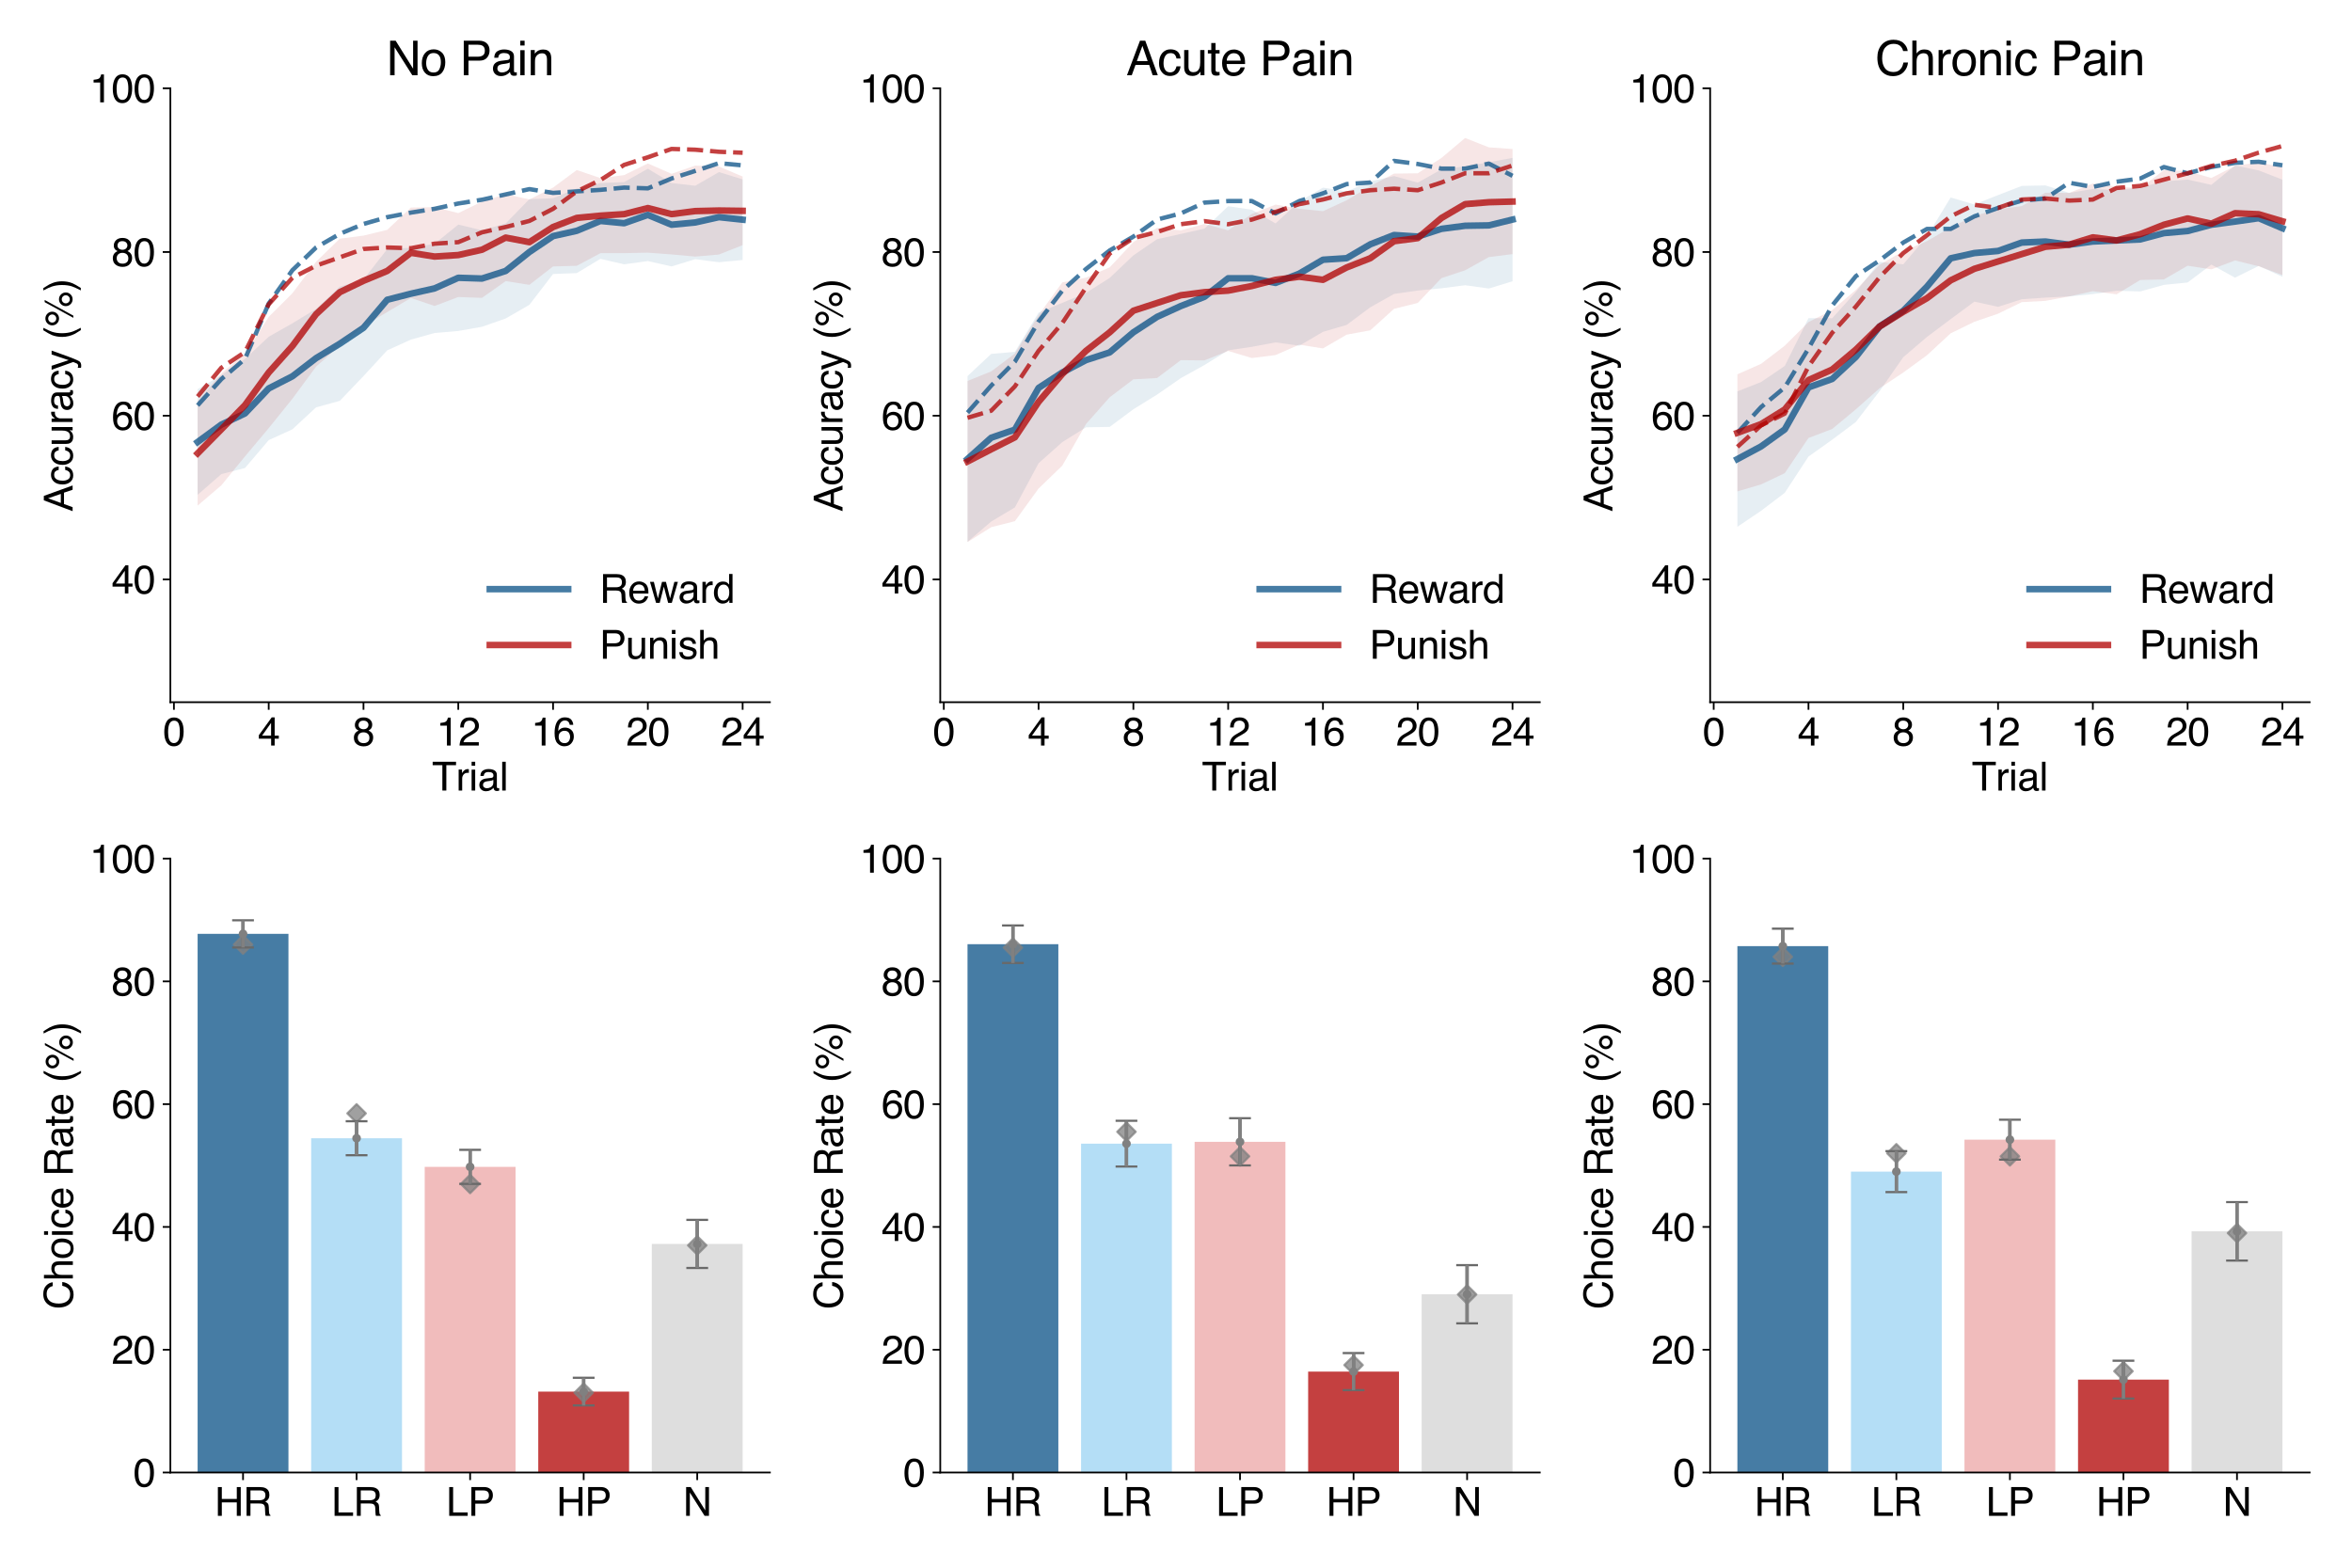 <?xml version="1.0" encoding="utf-8" standalone="no"?>
<!DOCTYPE svg PUBLIC "-//W3C//DTD SVG 1.1//EN"
  "http://www.w3.org/Graphics/SVG/1.1/DTD/svg11.dtd">
<svg xmlns:xlink="http://www.w3.org/1999/xlink" width="1080pt" height="720pt" viewBox="0 0 1080 720" xmlns="http://www.w3.org/2000/svg" version="1.1">
 <defs>
  <style type="text/css">*{stroke-linejoin: round; stroke-linecap: butt}</style>
 </defs>
 <g id="figure_1">
  <g id="patch_1">
   <path d="M 0 720 
L 1080 720 
L 1080 0 
L 0 0 
z
" style="fill: #ffffff"/>
  </g>
  <g id="axes_1">
   <g id="patch_2">
    <path d="M 78.23 322.5 
L 353.52 322.5 
L 353.52 40.56 
L 78.23 40.56 
z
" style="fill: #ffffff"/>
   </g>
   <g id="PolyCollection_1">
    <path d="M 90.743 178.734 
L 90.743 227.255 
L 101.624 217.747 
L 112.505 214.939 
L 123.386 202.139 
L 134.267 197.165 
L 145.148 187.076 
L 156.029 184.098 
L 166.91 172.723 
L 177.791 160.915 
L 188.672 155.969 
L 199.553 152.933 
L 210.434 152.006 
L 221.316 150.081 
L 232.197 146.276 
L 243.078 140.007 
L 253.959 125.839 
L 264.84 125.432 
L 275.721 118.877 
L 286.602 121.393 
L 297.483 119.896 
L 308.364 122.362 
L 319.245 119.031 
L 330.126 120.433 
L 341.007 119.403 
L 341.007 82.383 
L 341.007 82.383 
L 330.126 79.032 
L 319.245 85.307 
L 308.364 84.065 
L 297.483 77.481 
L 286.602 83.641 
L 275.721 84.068 
L 264.84 86.564 
L 253.959 91.03 
L 243.078 91.481 
L 232.197 102.615 
L 221.316 105.772 
L 210.434 103.151 
L 199.553 111.97 
L 188.672 113.807 
L 177.791 114.43 
L 166.91 128.38 
L 156.029 131.624 
L 145.148 141.873 
L 134.267 148.492 
L 123.386 154.656 
L 112.505 164.829 
L 101.624 172.289 
L 90.743 178.734 
z
" clip-path="url(#pc85837ad54)" style="fill: #095086; fill-opacity: 0.1"/>
   </g>
   <g id="PolyCollection_2">
    <path d="M 90.743 184.211 
L 90.743 232.221 
L 101.624 222.916 
L 112.505 209.59 
L 123.386 196.635 
L 134.267 183.132 
L 145.148 168.363 
L 156.029 158.763 
L 166.91 149.733 
L 177.791 143.325 
L 188.672 136.854 
L 199.553 140.522 
L 210.434 136.409 
L 221.316 136.804 
L 232.197 129.098 
L 243.078 130.827 
L 253.959 122.367 
L 264.84 122.071 
L 275.721 116.277 
L 286.602 116.264 
L 297.483 116.037 
L 308.364 116.851 
L 319.245 117.838 
L 330.126 116.898 
L 341.007 112.589 
L 341.007 81.075 
L 341.007 81.075 
L 330.126 76.476 
L 319.245 76.058 
L 308.364 79.83 
L 297.483 75.074 
L 286.602 80.416 
L 275.721 81.796 
L 264.84 78.09 
L 253.959 86.148 
L 243.078 91.611 
L 232.197 89.163 
L 221.316 92.596 
L 210.434 97.863 
L 199.553 95.142 
L 188.672 95.33 
L 177.791 105.567 
L 166.91 108.209 
L 156.029 109.621 
L 145.148 120.209 
L 134.267 134.679 
L 123.386 145.54 
L 112.505 162.52 
L 101.624 171.47 
L 90.743 184.211 
z
" clip-path="url(#pc85837ad54)" style="fill: #b00000; fill-opacity: 0.1"/>
   </g>
   <g id="matplotlib.axis_1">
    <g id="xtick_1">
     <g id="line2d_1">
      <defs>
       <path id="m8a35428dd9" d="M 0 0 
L 0 3.5 
" style="stroke: #000000; stroke-width: 0.8"/>
      </defs>
      <g>
       <use xlink:href="#m8a35428dd9" x="79.862" y="322.5" style="stroke: #000000; stroke-width: 0.8"/>
      </g>
     </g>
     <g id="text_1">
      <!-- 0 -->
      <g transform="translate(74.857 342.412) scale(0.18 -0.18)">
       <defs>
        <path id="Helvetica-30" d="M 1731 4475 
Q 2600 4475 2988 3759 
Q 3288 3206 3288 2244 
Q 3288 1331 3016 734 
Q 2622 -122 1728 -122 
Q 922 -122 528 578 
Q 200 1163 200 2147 
Q 200 2909 397 3456 
Q 766 4475 1731 4475 
z
M 1725 391 
Q 2163 391 2422 778 
Q 2681 1166 2681 2222 
Q 2681 2984 2493 3476 
Q 2306 3969 1766 3969 
Q 1269 3969 1039 3501 
Q 809 3034 809 2125 
Q 809 1441 956 1025 
Q 1181 391 1725 391 
z
" transform="scale(0.016)"/>
       </defs>
       <use xlink:href="#Helvetica-30"/>
      </g>
     </g>
    </g>
    <g id="xtick_2">
     <g id="line2d_2">
      <g>
       <use xlink:href="#m8a35428dd9" x="123.386" y="322.5" style="stroke: #000000; stroke-width: 0.8"/>
      </g>
     </g>
     <g id="text_2">
      <!-- 4 -->
      <g transform="translate(118.381 342.412) scale(0.18 -0.18)">
       <defs>
        <path id="Helvetica-34" d="M 2116 1584 
L 2116 3613 
L 681 1584 
L 2116 1584 
z
M 2125 0 
L 2125 1094 
L 163 1094 
L 163 1644 
L 2213 4488 
L 2688 4488 
L 2688 1584 
L 3347 1584 
L 3347 1094 
L 2688 1094 
L 2688 0 
L 2125 0 
z
" transform="scale(0.016)"/>
       </defs>
       <use xlink:href="#Helvetica-34"/>
      </g>
     </g>
    </g>
    <g id="xtick_3">
     <g id="line2d_3">
      <g>
       <use xlink:href="#m8a35428dd9" x="166.91" y="322.5" style="stroke: #000000; stroke-width: 0.8"/>
      </g>
     </g>
     <g id="text_3">
      <!-- 8 -->
      <g transform="translate(161.906 342.412) scale(0.18 -0.18)">
       <defs>
        <path id="Helvetica-38" d="M 1741 2600 
Q 2113 2600 2322 2808 
Q 2531 3016 2531 3303 
Q 2531 3553 2331 3762 
Q 2131 3972 1722 3972 
Q 1316 3972 1134 3762 
Q 953 3553 953 3272 
Q 953 2956 1187 2778 
Q 1422 2600 1741 2600 
z
M 1775 384 
Q 2166 384 2423 595 
Q 2681 806 2681 1225 
Q 2681 1659 2415 1884 
Q 2150 2109 1734 2109 
Q 1331 2109 1076 1879 
Q 822 1650 822 1244 
Q 822 894 1055 639 
Q 1288 384 1775 384 
z
M 975 2384 
Q 741 2484 609 2619 
Q 363 2869 363 3269 
Q 363 3769 725 4128 
Q 1088 4488 1753 4488 
Q 2397 4488 2762 4148 
Q 3128 3809 3128 3356 
Q 3128 2938 2916 2678 
Q 2797 2531 2547 2391 
Q 2825 2263 2984 2097 
Q 3281 1784 3281 1284 
Q 3281 694 2884 283 
Q 2488 -128 1763 -128 
Q 1109 -128 657 226 
Q 206 581 206 1256 
Q 206 1653 400 1942 
Q 594 2231 975 2384 
z
" transform="scale(0.016)"/>
       </defs>
       <use xlink:href="#Helvetica-38"/>
      </g>
     </g>
    </g>
    <g id="xtick_4">
     <g id="line2d_4">
      <g>
       <use xlink:href="#m8a35428dd9" x="210.434" y="322.5" style="stroke: #000000; stroke-width: 0.8"/>
      </g>
     </g>
     <g id="text_4">
      <!-- 12 -->
      <g transform="translate(200.425 342.412) scale(0.18 -0.18)">
       <defs>
        <path id="Helvetica-31" d="M 613 3169 
L 613 3600 
Q 1222 3659 1462 3798 
Q 1703 3938 1822 4456 
L 2266 4456 
L 2266 0 
L 1666 0 
L 1666 3169 
L 613 3169 
z
" transform="scale(0.016)"/>
        <path id="Helvetica-32" d="M 200 0 
Q 231 578 439 1006 
Q 647 1434 1250 1784 
L 1850 2131 
Q 2253 2366 2416 2531 
Q 2672 2791 2672 3125 
Q 2672 3516 2437 3745 
Q 2203 3975 1813 3975 
Q 1234 3975 1013 3538 
Q 894 3303 881 2888 
L 309 2888 
Q 319 3472 525 3841 
Q 891 4491 1816 4491 
Q 2584 4491 2939 4075 
Q 3294 3659 3294 3150 
Q 3294 2613 2916 2231 
Q 2697 2009 2131 1694 
L 1703 1456 
Q 1397 1288 1222 1134 
Q 909 863 828 531 
L 3272 531 
L 3272 0 
L 200 0 
z
" transform="scale(0.016)"/>
       </defs>
       <use xlink:href="#Helvetica-31"/>
       <use xlink:href="#Helvetica-32" x="55.615"/>
      </g>
     </g>
    </g>
    <g id="xtick_5">
     <g id="line2d_5">
      <g>
       <use xlink:href="#m8a35428dd9" x="253.959" y="322.5" style="stroke: #000000; stroke-width: 0.8"/>
      </g>
     </g>
     <g id="text_5">
      <!-- 16 -->
      <g transform="translate(243.949 342.412) scale(0.18 -0.18)">
       <defs>
        <path id="Helvetica-36" d="M 1872 4494 
Q 2622 4494 2917 4105 
Q 3213 3716 3213 3303 
L 2656 3303 
Q 2606 3569 2497 3719 
Q 2294 4000 1881 4000 
Q 1409 4000 1131 3564 
Q 853 3128 822 2316 
Q 1016 2600 1309 2741 
Q 1578 2866 1909 2866 
Q 2472 2866 2890 2506 
Q 3309 2147 3309 1434 
Q 3309 825 2912 354 
Q 2516 -116 1781 -116 
Q 1153 -116 697 361 
Q 241 838 241 1966 
Q 241 2800 444 3381 
Q 834 4494 1872 4494 
z
M 1831 384 
Q 2275 384 2495 682 
Q 2716 981 2716 1388 
Q 2716 1731 2519 2042 
Q 2322 2353 1803 2353 
Q 1441 2353 1167 2112 
Q 894 1872 894 1388 
Q 894 963 1142 673 
Q 1391 384 1831 384 
z
" transform="scale(0.016)"/>
       </defs>
       <use xlink:href="#Helvetica-31"/>
       <use xlink:href="#Helvetica-36" x="55.615"/>
      </g>
     </g>
    </g>
    <g id="xtick_6">
     <g id="line2d_6">
      <g>
       <use xlink:href="#m8a35428dd9" x="297.483" y="322.5" style="stroke: #000000; stroke-width: 0.8"/>
      </g>
     </g>
     <g id="text_6">
      <!-- 20 -->
      <g transform="translate(287.473 342.412) scale(0.18 -0.18)">
       <use xlink:href="#Helvetica-32"/>
       <use xlink:href="#Helvetica-30" x="55.615"/>
      </g>
     </g>
    </g>
    <g id="xtick_7">
     <g id="line2d_7">
      <g>
       <use xlink:href="#m8a35428dd9" x="341.007" y="322.5" style="stroke: #000000; stroke-width: 0.8"/>
      </g>
     </g>
     <g id="text_7">
      <!-- 24 -->
      <g transform="translate(330.997 342.412) scale(0.18 -0.18)">
       <use xlink:href="#Helvetica-32"/>
       <use xlink:href="#Helvetica-34" x="55.615"/>
      </g>
     </g>
    </g>
    <g id="text_8">
     <!-- Trial -->
     <g transform="translate(198.377 363.076) scale(0.18 -0.18)">
      <defs>
       <path id="Helvetica-54" d="M 3828 4591 
L 3828 4044 
L 2281 4044 
L 2281 0 
L 1650 0 
L 1650 4044 
L 103 4044 
L 103 4591 
L 3828 4591 
z
" transform="scale(0.016)"/>
       <path id="Helvetica-72" d="M 428 3347 
L 963 3347 
L 963 2769 
Q 1028 2938 1284 3180 
Q 1541 3422 1875 3422 
Q 1891 3422 1928 3419 
Q 1966 3416 2056 3406 
L 2056 2813 
Q 2006 2822 1964 2825 
Q 1922 2828 1872 2828 
Q 1447 2828 1219 2554 
Q 991 2281 991 1925 
L 991 0 
L 428 0 
L 428 3347 
z
" transform="scale(0.016)"/>
       <path id="Helvetica-69" d="M 413 3331 
L 984 3331 
L 984 0 
L 413 0 
L 413 3331 
z
M 413 4591 
L 984 4591 
L 984 3953 
L 413 3953 
L 413 4591 
z
" transform="scale(0.016)"/>
       <path id="Helvetica-61" d="M 844 891 
Q 844 647 1022 506 
Q 1200 366 1444 366 
Q 1741 366 2019 503 
Q 2488 731 2488 1250 
L 2488 1703 
Q 2384 1638 2221 1594 
Q 2059 1550 1903 1531 
L 1563 1488 
Q 1256 1447 1103 1359 
Q 844 1213 844 891 
z
M 2206 2028 
Q 2400 2053 2466 2191 
Q 2503 2266 2503 2406 
Q 2503 2694 2298 2823 
Q 2094 2953 1713 2953 
Q 1272 2953 1088 2716 
Q 984 2584 953 2325 
L 428 2325 
Q 444 2944 830 3186 
Q 1216 3428 1725 3428 
Q 2316 3428 2684 3203 
Q 3050 2978 3050 2503 
L 3050 575 
Q 3050 488 3086 434 
Q 3122 381 3238 381 
Q 3275 381 3322 386 
Q 3369 391 3422 400 
L 3422 -16 
Q 3291 -53 3222 -62 
Q 3153 -72 3034 -72 
Q 2744 -72 2613 134 
Q 2544 244 2516 444 
Q 2344 219 2022 53 
Q 1700 -113 1313 -113 
Q 847 -113 551 170 
Q 256 453 256 878 
Q 256 1344 547 1600 
Q 838 1856 1309 1916 
L 2206 2028 
z
M 1741 3428 
L 1741 3428 
z
" transform="scale(0.016)"/>
       <path id="Helvetica-6c" d="M 428 4591 
L 991 4591 
L 991 0 
L 428 0 
L 428 4591 
z
" transform="scale(0.016)"/>
      </defs>
      <use xlink:href="#Helvetica-54"/>
      <use xlink:href="#Helvetica-72" x="61.084"/>
      <use xlink:href="#Helvetica-69" x="94.385"/>
      <use xlink:href="#Helvetica-61" x="116.602"/>
      <use xlink:href="#Helvetica-6c" x="172.217"/>
     </g>
    </g>
   </g>
   <g id="matplotlib.axis_2">
    <g id="ytick_1">
     <g id="line2d_8">
      <defs>
       <path id="m4bf4dbbba8" d="M 0 0 
L -3.5 0 
" style="stroke: #000000; stroke-width: 0.8"/>
      </defs>
      <g>
       <use xlink:href="#m4bf4dbbba8" x="78.23" y="266.112" style="stroke: #000000; stroke-width: 0.8"/>
      </g>
     </g>
     <g id="text_9">
      <!-- 40 -->
      <g transform="translate(51.211 272.568) scale(0.18 -0.18)">
       <use xlink:href="#Helvetica-34"/>
       <use xlink:href="#Helvetica-30" x="55.615"/>
      </g>
     </g>
    </g>
    <g id="ytick_2">
     <g id="line2d_9">
      <g>
       <use xlink:href="#m4bf4dbbba8" x="78.23" y="190.928" style="stroke: #000000; stroke-width: 0.8"/>
      </g>
     </g>
     <g id="text_10">
      <!-- 60 -->
      <g transform="translate(51.211 197.384) scale(0.18 -0.18)">
       <use xlink:href="#Helvetica-36"/>
       <use xlink:href="#Helvetica-30" x="55.615"/>
      </g>
     </g>
    </g>
    <g id="ytick_3">
     <g id="line2d_10">
      <g>
       <use xlink:href="#m4bf4dbbba8" x="78.23" y="115.744" style="stroke: #000000; stroke-width: 0.8"/>
      </g>
     </g>
     <g id="text_11">
      <!-- 80 -->
      <g transform="translate(51.211 122.2) scale(0.18 -0.18)">
       <use xlink:href="#Helvetica-38"/>
       <use xlink:href="#Helvetica-30" x="55.615"/>
      </g>
     </g>
    </g>
    <g id="ytick_4">
     <g id="line2d_11">
      <g>
       <use xlink:href="#m4bf4dbbba8" x="78.23" y="40.56" style="stroke: #000000; stroke-width: 0.8"/>
      </g>
     </g>
     <g id="text_12">
      <!-- 100 -->
      <g transform="translate(41.201 47.016) scale(0.18 -0.18)">
       <use xlink:href="#Helvetica-31"/>
       <use xlink:href="#Helvetica-30" x="55.615"/>
       <use xlink:href="#Helvetica-30" x="111.23"/>
      </g>
     </g>
    </g>
    <g id="text_13">
     <!-- Accuracy (%) -->
     <g transform="translate(33.342 235.036) rotate(-90) scale(0.18 -0.18)">
      <defs>
       <path id="Helvetica-41" d="M 2844 1881 
L 2147 3909 
L 1406 1881 
L 2844 1881 
z
M 1822 4591 
L 2525 4591 
L 4191 0 
L 3509 0 
L 3044 1375 
L 1228 1375 
L 731 0 
L 94 0 
L 1822 4591 
z
M 2144 4591 
L 2144 4591 
z
" transform="scale(0.016)"/>
       <path id="Helvetica-63" d="M 1703 3444 
Q 2269 3444 2623 3169 
Q 2978 2894 3050 2222 
L 2503 2222 
Q 2453 2531 2275 2736 
Q 2097 2941 1703 2941 
Q 1166 2941 934 2416 
Q 784 2075 784 1575 
Q 784 1072 996 728 
Q 1209 384 1666 384 
Q 2016 384 2220 598 
Q 2425 813 2503 1184 
L 3050 1184 
Q 2956 519 2581 211 
Q 2206 -97 1622 -97 
Q 966 -97 575 383 
Q 184 863 184 1581 
Q 184 2463 612 2953 
Q 1041 3444 1703 3444 
z
M 1616 3428 
L 1616 3428 
z
" transform="scale(0.016)"/>
       <path id="Helvetica-75" d="M 975 3347 
L 975 1125 
Q 975 869 1056 706 
Q 1206 406 1616 406 
Q 2203 406 2416 931 
Q 2531 1213 2531 1703 
L 2531 3347 
L 3094 3347 
L 3094 0 
L 2563 0 
L 2569 494 
Q 2459 303 2297 172 
Q 1975 -91 1516 -91 
Q 800 -91 541 388 
Q 400 644 400 1072 
L 400 3347 
L 975 3347 
z
M 1747 3428 
L 1747 3428 
z
" transform="scale(0.016)"/>
       <path id="Helvetica-79" d="M 2503 3347 
L 3125 3347 
Q 3006 3025 2597 1878 
Q 2291 1016 2084 472 
Q 1597 -809 1397 -1090 
Q 1197 -1372 709 -1372 
Q 591 -1372 527 -1362 
Q 463 -1353 369 -1328 
L 369 -816 
Q 516 -856 581 -865 
Q 647 -875 697 -875 
Q 853 -875 926 -823 
Q 1000 -772 1050 -697 
Q 1066 -672 1162 -440 
Q 1259 -209 1303 -97 
L 66 3347 
L 703 3347 
L 1600 622 
L 2503 3347 
z
M 1597 3428 
L 1597 3428 
z
" transform="scale(0.016)"/>
       <path id="Helvetica-20" transform="scale(0.016)"/>
       <path id="Helvetica-28" d="M 1894 4666 
Q 1403 3713 1256 3263 
Q 1034 2578 1034 1681 
Q 1034 775 1288 25 
Q 1444 -438 1903 -1306 
L 1525 -1306 
Q 1069 -594 959 -397 
Q 850 -200 722 138 
Q 547 600 478 1125 
Q 444 1397 444 1644 
Q 444 2569 734 3291 
Q 919 3750 1503 4666 
L 1894 4666 
z
" transform="scale(0.016)"/>
       <path id="Helvetica-25" d="M 4363 2175 
Q 4813 2175 5131 1856 
Q 5450 1538 5450 1088 
Q 5450 638 5131 319 
Q 4813 0 4363 0 
Q 3909 0 3590 319 
Q 3272 638 3272 1088 
Q 3272 1538 3590 1856 
Q 3909 2175 4363 2175 
z
M 3909 4456 
L 4256 4456 
L 1753 -119 
L 1406 -119 
L 3909 4456 
z
M 1294 2606 
Q 1563 2606 1752 2795 
Q 1941 2984 1941 3250 
Q 1941 3516 1752 3705 
Q 1563 3894 1294 3894 
Q 1028 3894 839 3706 
Q 650 3519 650 3250 
Q 650 2984 839 2795 
Q 1028 2606 1294 2606 
z
M 1294 4341 
Q 1747 4341 2065 4020 
Q 2384 3700 2384 3250 
Q 2384 2800 2065 2481 
Q 1747 2163 1294 2163 
Q 844 2163 525 2481 
Q 206 2800 206 3250 
Q 206 3700 525 4020 
Q 844 4341 1294 4341 
z
M 4363 444 
Q 4628 444 4817 633 
Q 5006 822 5006 1088 
Q 5006 1353 4817 1542 
Q 4628 1731 4363 1731 
Q 4094 1731 3905 1542 
Q 3716 1353 3716 1088 
Q 3716 822 3905 633 
Q 4094 444 4363 444 
z
" transform="scale(0.016)"/>
       <path id="Helvetica-29" d="M 222 -1306 
Q 719 -338 863 106 
Q 1081 778 1081 1681 
Q 1081 2584 828 3334 
Q 672 3797 213 4666 
L 591 4666 
Q 1072 3897 1173 3717 
Q 1275 3538 1394 3222 
Q 1544 2831 1608 2450 
Q 1672 2069 1672 1716 
Q 1672 791 1378 66 
Q 1194 -400 613 -1306 
L 222 -1306 
z
" transform="scale(0.016)"/>
      </defs>
      <use xlink:href="#Helvetica-41"/>
      <use xlink:href="#Helvetica-63" x="66.699"/>
      <use xlink:href="#Helvetica-63" x="116.699"/>
      <use xlink:href="#Helvetica-75" x="166.699"/>
      <use xlink:href="#Helvetica-72" x="222.314"/>
      <use xlink:href="#Helvetica-61" x="255.615"/>
      <use xlink:href="#Helvetica-63" x="311.23"/>
      <use xlink:href="#Helvetica-79" x="361.23"/>
      <use xlink:href="#Helvetica-20" x="411.23"/>
      <use xlink:href="#Helvetica-28" x="439.014"/>
      <use xlink:href="#Helvetica-25" x="472.314"/>
      <use xlink:href="#Helvetica-29" x="561.23"/>
     </g>
    </g>
   </g>
   <g id="line2d_12">
    <path d="M 90.743 202.995 
L 101.624 195.018 
L 112.505 189.884 
L 123.386 178.397 
L 134.267 172.828 
L 145.148 164.474 
L 156.029 157.861 
L 166.91 150.551 
L 177.791 137.673 
L 188.672 134.888 
L 199.553 132.452 
L 210.434 127.579 
L 221.316 127.927 
L 232.197 124.446 
L 243.078 115.744 
L 253.959 108.434 
L 264.84 105.998 
L 275.721 101.473 
L 286.602 102.517 
L 297.483 98.688 
L 308.364 103.213 
L 319.245 102.169 
L 330.126 99.733 
L 341.007 100.893 
" clip-path="url(#pc85837ad54)" style="fill: none; stroke: #095086; stroke-opacity: 0.75; stroke-width: 3; stroke-linecap: square"/>
   </g>
   <g id="line2d_13">
    <path d="M 90.743 186.171 
L 101.624 174.133 
L 112.505 164.822 
L 123.386 139.413 
L 134.267 124.098 
L 145.148 113.656 
L 156.029 107.39 
L 166.91 102.865 
L 177.791 99.733 
L 188.672 97.644 
L 199.553 95.904 
L 210.434 93.467 
L 221.316 91.727 
L 232.197 89.29 
L 243.078 86.854 
L 253.959 88.594 
L 264.84 87.898 
L 275.721 87.202 
L 286.602 86.158 
L 297.483 86.506 
L 308.364 81.981 
L 319.245 78.5 
L 330.126 74.932 
L 341.007 75.948 
" clip-path="url(#pc85837ad54)" style="fill: none; stroke-dasharray: 7.4,3.2; stroke-dashoffset: 0; stroke: #095086; stroke-opacity: 0.75; stroke-width: 2"/>
   </g>
   <g id="line2d_14">
    <path d="M 90.743 208.216 
L 101.624 197.193 
L 112.505 186.055 
L 123.386 171.088 
L 134.267 158.905 
L 145.148 144.286 
L 156.029 134.192 
L 166.91 128.971 
L 177.791 124.446 
L 188.672 116.092 
L 199.553 117.832 
L 210.434 117.136 
L 221.316 114.7 
L 232.197 109.131 
L 243.078 111.219 
L 253.959 104.258 
L 264.84 100.081 
L 275.721 99.036 
L 286.602 98.34 
L 297.483 95.556 
L 308.364 98.34 
L 319.245 96.948 
L 330.126 96.687 
L 341.007 96.832 
" clip-path="url(#pc85837ad54)" style="fill: none; stroke: #b00000; stroke-opacity: 0.75; stroke-width: 3; stroke-linecap: square"/>
   </g>
   <g id="line2d_15">
    <path d="M 90.743 182.11 
L 101.624 168.912 
L 112.505 161.69 
L 123.386 139.761 
L 134.267 127.579 
L 145.148 122.009 
L 156.029 118.181 
L 166.91 114.352 
L 177.791 113.656 
L 188.672 114.004 
L 199.553 111.915 
L 210.434 111.219 
L 221.316 106.694 
L 232.197 104.258 
L 243.078 101.473 
L 253.959 95.904 
L 264.84 87.898 
L 275.721 82.677 
L 286.602 75.715 
L 297.483 72.235 
L 308.364 68.406 
L 319.245 68.754 
L 330.126 69.711 
L 341.007 70.146 
" clip-path="url(#pc85837ad54)" style="fill: none; stroke-dasharray: 7.4,3.2; stroke-dashoffset: 0; stroke: #b00000; stroke-opacity: 0.75; stroke-width: 2"/>
   </g>
   <g id="patch_3">
    <path d="M 78.23 322.5 
L 78.23 40.56 
" style="fill: none; stroke: #000000; stroke-width: 0.8; stroke-linejoin: miter; stroke-linecap: square"/>
   </g>
   <g id="patch_4">
    <path d="M 78.23 322.5 
L 353.52 322.5 
" style="fill: none; stroke: #000000; stroke-width: 0.8; stroke-linejoin: miter; stroke-linecap: square"/>
   </g>
   <g id="text_14">
    <!-- No Pain -->
    <g transform="translate(177.454 34.56) scale(0.216 -0.216)">
     <defs>
      <path id="Helvetica-4e" d="M 488 4591 
L 1222 4591 
L 3541 872 
L 3541 4591 
L 4131 4591 
L 4131 0 
L 3434 0 
L 1081 3716 
L 1081 0 
L 488 0 
L 488 4591 
z
M 2269 4591 
L 2269 4591 
z
" transform="scale(0.016)"/>
      <path id="Helvetica-6f" d="M 1741 363 
Q 2300 363 2508 786 
Q 2716 1209 2716 1728 
Q 2716 2197 2566 2491 
Q 2328 2953 1747 2953 
Q 1231 2953 997 2559 
Q 763 2166 763 1609 
Q 763 1075 997 719 
Q 1231 363 1741 363 
z
M 1763 3444 
Q 2409 3444 2856 3012 
Q 3303 2581 3303 1744 
Q 3303 934 2909 406 
Q 2516 -122 1688 -122 
Q 997 -122 590 345 
Q 184 813 184 1600 
Q 184 2444 612 2944 
Q 1041 3444 1763 3444 
z
M 1744 3428 
L 1744 3428 
z
" transform="scale(0.016)"/>
      <path id="Helvetica-50" d="M 547 4591 
L 2613 4591 
Q 3225 4591 3600 4245 
Q 3975 3900 3975 3275 
Q 3975 2738 3640 2339 
Q 3306 1941 2613 1941 
L 1169 1941 
L 1169 0 
L 547 0 
L 547 4591 
z
M 3347 3272 
Q 3347 3778 2972 3959 
Q 2766 4056 2406 4056 
L 1169 4056 
L 1169 2466 
L 2406 2466 
Q 2825 2466 3086 2644 
Q 3347 2822 3347 3272 
z
" transform="scale(0.016)"/>
      <path id="Helvetica-6e" d="M 413 3347 
L 947 3347 
L 947 2872 
Q 1184 3166 1450 3294 
Q 1716 3422 2041 3422 
Q 2753 3422 3003 2925 
Q 3141 2653 3141 2147 
L 3141 0 
L 2569 0 
L 2569 2109 
Q 2569 2416 2478 2603 
Q 2328 2916 1934 2916 
Q 1734 2916 1606 2875 
Q 1375 2806 1200 2600 
Q 1059 2434 1017 2257 
Q 975 2081 975 1753 
L 975 0 
L 413 0 
L 413 3347 
z
M 1734 3428 
L 1734 3428 
z
" transform="scale(0.016)"/>
     </defs>
     <use xlink:href="#Helvetica-4e"/>
     <use xlink:href="#Helvetica-6f" x="72.217"/>
     <use xlink:href="#Helvetica-20" x="127.832"/>
     <use xlink:href="#Helvetica-50" x="155.615"/>
     <use xlink:href="#Helvetica-61" x="222.314"/>
     <use xlink:href="#Helvetica-69" x="277.93"/>
     <use xlink:href="#Helvetica-6e" x="300.146"/>
    </g>
   </g>
   <g id="legend_1">
    <g id="line2d_16">
     <path d="M 224.899 270.584 
L 242.899 270.584 
L 260.899 270.584 
" style="fill: none; stroke: #095086; stroke-opacity: 0.75; stroke-width: 3; stroke-linecap: square"/>
    </g>
    <g id="text_15">
     <!-- Reward -->
     <g transform="translate(275.299 276.884) scale(0.18 -0.18)">
      <defs>
       <path id="Helvetica-52" d="M 2622 2488 
Q 3059 2488 3314 2663 
Q 3569 2838 3569 3294 
Q 3569 3784 3213 3963 
Q 3022 4056 2703 4056 
L 1184 4056 
L 1184 2488 
L 2622 2488 
z
M 563 4591 
L 2688 4591 
Q 3213 4591 3553 4438 
Q 4200 4144 4200 3353 
Q 4200 2941 4029 2678 
Q 3859 2416 3553 2256 
Q 3822 2147 3958 1969 
Q 4094 1791 4109 1391 
L 4131 775 
Q 4141 513 4175 384 
Q 4231 166 4375 103 
L 4375 0 
L 3613 0 
Q 3581 59 3562 153 
Q 3544 247 3531 516 
L 3494 1281 
Q 3472 1731 3159 1884 
Q 2981 1969 2600 1969 
L 1184 1969 
L 1184 0 
L 563 0 
L 563 4591 
z
" transform="scale(0.016)"/>
       <path id="Helvetica-65" d="M 1806 3422 
Q 2163 3422 2497 3255 
Q 2831 3088 3006 2822 
Q 3175 2569 3231 2231 
Q 3281 2000 3281 1494 
L 828 1494 
Q 844 984 1069 676 
Q 1294 369 1766 369 
Q 2206 369 2469 659 
Q 2619 828 2681 1050 
L 3234 1050 
Q 3213 866 3089 639 
Q 2966 413 2813 269 
Q 2556 19 2178 -69 
Q 1975 -119 1719 -119 
Q 1094 -119 659 336 
Q 225 791 225 1609 
Q 225 2416 662 2919 
Q 1100 3422 1806 3422 
z
M 2703 1941 
Q 2669 2306 2544 2525 
Q 2313 2931 1772 2931 
Q 1384 2931 1121 2651 
Q 859 2372 844 1941 
L 2703 1941 
z
M 1753 3428 
L 1753 3428 
z
" transform="scale(0.016)"/>
       <path id="Helvetica-77" d="M 672 3347 
L 1316 709 
L 1969 3347 
L 2600 3347 
L 3256 725 
L 3941 3347 
L 4503 3347 
L 3531 0 
L 2947 0 
L 2266 2591 
L 1606 0 
L 1022 0 
L 56 3347 
L 672 3347 
z
" transform="scale(0.016)"/>
       <path id="Helvetica-64" d="M 769 1634 
Q 769 1097 997 734 
Q 1225 372 1728 372 
Q 2119 372 2370 708 
Q 2622 1044 2622 1672 
Q 2622 2306 2362 2611 
Q 2103 2916 1722 2916 
Q 1297 2916 1033 2591 
Q 769 2266 769 1634 
z
M 1616 3406 
Q 2000 3406 2259 3244 
Q 2409 3150 2600 2916 
L 2600 4606 
L 3141 4606 
L 3141 0 
L 2634 0 
L 2634 466 
Q 2438 156 2169 18 
Q 1900 -119 1553 -119 
Q 994 -119 584 351 
Q 175 822 175 1603 
Q 175 2334 548 2870 
Q 922 3406 1616 3406 
z
" transform="scale(0.016)"/>
      </defs>
      <use xlink:href="#Helvetica-52"/>
      <use xlink:href="#Helvetica-65" x="72.217"/>
      <use xlink:href="#Helvetica-77" x="127.832"/>
      <use xlink:href="#Helvetica-61" x="200.049"/>
      <use xlink:href="#Helvetica-72" x="255.664"/>
      <use xlink:href="#Helvetica-64" x="288.965"/>
     </g>
    </g>
    <g id="line2d_17">
     <path d="M 224.899 296.248 
L 242.899 296.248 
L 260.899 296.248 
" style="fill: none; stroke: #b00000; stroke-opacity: 0.75; stroke-width: 3; stroke-linecap: square"/>
    </g>
    <g id="text_16">
     <!-- Punish -->
     <g transform="translate(275.299 302.548) scale(0.18 -0.18)">
      <defs>
       <path id="Helvetica-73" d="M 747 1050 
Q 772 769 888 619 
Q 1100 347 1625 347 
Q 1938 347 2175 483 
Q 2413 619 2413 903 
Q 2413 1119 2222 1231 
Q 2100 1300 1741 1391 
L 1294 1503 
Q 866 1609 663 1741 
Q 300 1969 300 2372 
Q 300 2847 642 3140 
Q 984 3434 1563 3434 
Q 2319 3434 2653 2991 
Q 2863 2709 2856 2384 
L 2325 2384 
Q 2309 2575 2191 2731 
Q 1997 2953 1519 2953 
Q 1200 2953 1036 2831 
Q 872 2709 872 2509 
Q 872 2291 1088 2159 
Q 1213 2081 1456 2022 
L 1828 1931 
Q 2434 1784 2641 1647 
Q 2969 1431 2969 969 
Q 2969 522 2630 197 
Q 2291 -128 1597 -128 
Q 850 -128 539 211 
Q 228 550 206 1050 
L 747 1050 
z
M 1578 3428 
L 1578 3428 
z
" transform="scale(0.016)"/>
       <path id="Helvetica-68" d="M 413 4606 
L 975 4606 
L 975 2894 
Q 1175 3147 1334 3250 
Q 1606 3428 2013 3428 
Q 2741 3428 3000 2919 
Q 3141 2641 3141 2147 
L 3141 0 
L 2563 0 
L 2563 2109 
Q 2563 2478 2469 2650 
Q 2316 2925 1894 2925 
Q 1544 2925 1259 2684 
Q 975 2444 975 1775 
L 975 0 
L 413 0 
L 413 4606 
z
" transform="scale(0.016)"/>
      </defs>
      <use xlink:href="#Helvetica-50"/>
      <use xlink:href="#Helvetica-75" x="66.699"/>
      <use xlink:href="#Helvetica-6e" x="122.314"/>
      <use xlink:href="#Helvetica-69" x="177.93"/>
      <use xlink:href="#Helvetica-73" x="200.146"/>
      <use xlink:href="#Helvetica-68" x="250.146"/>
     </g>
    </g>
   </g>
  </g>
  <g id="axes_2">
   <g id="patch_5">
    <path d="M 431.75 322.5 
L 707.04 322.5 
L 707.04 40.56 
L 431.75 40.56 
z
" style="fill: #ffffff"/>
   </g>
   <g id="PolyCollection_3">
    <path d="M 444.263 172.72 
L 444.263 248.856 
L 455.144 239.536 
L 466.025 233.03 
L 476.906 212.744 
L 487.787 203.046 
L 498.668 196.256 
L 509.549 196.062 
L 520.43 187.962 
L 531.311 181.225 
L 542.192 173.684 
L 553.073 167.645 
L 563.954 160.888 
L 574.836 159.289 
L 585.717 157.243 
L 596.598 158.789 
L 607.479 152.406 
L 618.36 149.222 
L 629.241 141.105 
L 640.122 135.004 
L 651.003 133.421 
L 661.884 132.418 
L 672.765 130.999 
L 683.646 132.517 
L 694.527 129.177 
L 694.527 72.521 
L 694.527 72.521 
L 683.646 74.501 
L 672.765 76.373 
L 661.884 77.792 
L 651.003 83.881 
L 640.122 80.879 
L 629.241 83.291 
L 618.36 87.941 
L 607.479 86.175 
L 596.598 92.559 
L 585.717 102.616 
L 574.836 96.315 
L 563.954 94.716 
L 553.073 104.981 
L 542.192 107.454 
L 531.311 109.843 
L 520.43 117.292 
L 509.549 127.633 
L 498.668 134.532 
L 487.787 139.09 
L 476.906 143.578 
L 466.025 161.593 
L 455.144 162.535 
L 444.263 172.72 
z
" clip-path="url(#pdeb5271fa2)" style="fill: #095086; fill-opacity: 0.1"/>
   </g>
   <g id="PolyCollection_4">
    <path d="M 444.263 174.966 
L 444.263 248.974 
L 455.144 242.128 
L 466.025 239.358 
L 476.906 224.363 
L 487.787 213.855 
L 498.668 194.75 
L 509.549 182.462 
L 520.43 174.215 
L 531.311 173.62 
L 542.192 165.407 
L 553.073 165.517 
L 563.954 161.179 
L 574.836 164.434 
L 585.717 163.066 
L 596.598 158.3 
L 607.479 160.029 
L 618.36 153.699 
L 629.241 151.696 
L 640.122 141.83 
L 651.003 139.131 
L 661.884 127.737 
L 672.765 124.141 
L 683.646 118.069 
L 694.527 116.707 
L 694.527 68.441 
L 694.527 68.441 
L 683.646 67.671 
L 672.765 63.371 
L 661.884 72.543 
L 651.003 79.59 
L 640.122 79.728 
L 629.241 85.466 
L 618.36 91.975 
L 607.479 96.993 
L 596.598 95.885 
L 585.717 93.957 
L 574.836 98.262 
L 563.954 105.773 
L 553.073 102.853 
L 542.192 105.801 
L 531.311 104.681 
L 520.43 111.179 
L 509.549 122.791 
L 498.668 127.527 
L 487.787 129.699 
L 476.906 144.726 
L 466.025 162.357 
L 455.144 170.582 
L 444.263 174.966 
z
" clip-path="url(#pdeb5271fa2)" style="fill: #b00000; fill-opacity: 0.1"/>
   </g>
   <g id="matplotlib.axis_3">
    <g id="xtick_8">
     <g id="line2d_18">
      <g>
       <use xlink:href="#m8a35428dd9" x="433.382" y="322.5" style="stroke: #000000; stroke-width: 0.8"/>
      </g>
     </g>
     <g id="text_17">
      <!-- 0 -->
      <g transform="translate(428.377 342.412) scale(0.18 -0.18)">
       <use xlink:href="#Helvetica-30"/>
      </g>
     </g>
    </g>
    <g id="xtick_9">
     <g id="line2d_19">
      <g>
       <use xlink:href="#m8a35428dd9" x="476.906" y="322.5" style="stroke: #000000; stroke-width: 0.8"/>
      </g>
     </g>
     <g id="text_18">
      <!-- 4 -->
      <g transform="translate(471.901 342.412) scale(0.18 -0.18)">
       <use xlink:href="#Helvetica-34"/>
      </g>
     </g>
    </g>
    <g id="xtick_10">
     <g id="line2d_20">
      <g>
       <use xlink:href="#m8a35428dd9" x="520.43" y="322.5" style="stroke: #000000; stroke-width: 0.8"/>
      </g>
     </g>
     <g id="text_19">
      <!-- 8 -->
      <g transform="translate(515.426 342.412) scale(0.18 -0.18)">
       <use xlink:href="#Helvetica-38"/>
      </g>
     </g>
    </g>
    <g id="xtick_11">
     <g id="line2d_21">
      <g>
       <use xlink:href="#m8a35428dd9" x="563.954" y="322.5" style="stroke: #000000; stroke-width: 0.8"/>
      </g>
     </g>
     <g id="text_20">
      <!-- 12 -->
      <g transform="translate(553.945 342.412) scale(0.18 -0.18)">
       <use xlink:href="#Helvetica-31"/>
       <use xlink:href="#Helvetica-32" x="55.615"/>
      </g>
     </g>
    </g>
    <g id="xtick_12">
     <g id="line2d_22">
      <g>
       <use xlink:href="#m8a35428dd9" x="607.479" y="322.5" style="stroke: #000000; stroke-width: 0.8"/>
      </g>
     </g>
     <g id="text_21">
      <!-- 16 -->
      <g transform="translate(597.469 342.412) scale(0.18 -0.18)">
       <use xlink:href="#Helvetica-31"/>
       <use xlink:href="#Helvetica-36" x="55.615"/>
      </g>
     </g>
    </g>
    <g id="xtick_13">
     <g id="line2d_23">
      <g>
       <use xlink:href="#m8a35428dd9" x="651.003" y="322.5" style="stroke: #000000; stroke-width: 0.8"/>
      </g>
     </g>
     <g id="text_22">
      <!-- 20 -->
      <g transform="translate(640.993 342.412) scale(0.18 -0.18)">
       <use xlink:href="#Helvetica-32"/>
       <use xlink:href="#Helvetica-30" x="55.615"/>
      </g>
     </g>
    </g>
    <g id="xtick_14">
     <g id="line2d_24">
      <g>
       <use xlink:href="#m8a35428dd9" x="694.527" y="322.5" style="stroke: #000000; stroke-width: 0.8"/>
      </g>
     </g>
     <g id="text_23">
      <!-- 24 -->
      <g transform="translate(684.517 342.412) scale(0.18 -0.18)">
       <use xlink:href="#Helvetica-32"/>
       <use xlink:href="#Helvetica-34" x="55.615"/>
      </g>
     </g>
    </g>
    <g id="text_24">
     <!-- Trial -->
     <g transform="translate(551.897 363.076) scale(0.18 -0.18)">
      <use xlink:href="#Helvetica-54"/>
      <use xlink:href="#Helvetica-72" x="61.084"/>
      <use xlink:href="#Helvetica-69" x="94.385"/>
      <use xlink:href="#Helvetica-61" x="116.602"/>
      <use xlink:href="#Helvetica-6c" x="172.217"/>
     </g>
    </g>
   </g>
   <g id="matplotlib.axis_4">
    <g id="ytick_5">
     <g id="line2d_25">
      <g>
       <use xlink:href="#m4bf4dbbba8" x="431.75" y="266.112" style="stroke: #000000; stroke-width: 0.8"/>
      </g>
     </g>
     <g id="text_25">
      <!-- 40 -->
      <g transform="translate(404.731 272.568) scale(0.18 -0.18)">
       <use xlink:href="#Helvetica-34"/>
       <use xlink:href="#Helvetica-30" x="55.615"/>
      </g>
     </g>
    </g>
    <g id="ytick_6">
     <g id="line2d_26">
      <g>
       <use xlink:href="#m4bf4dbbba8" x="431.75" y="190.928" style="stroke: #000000; stroke-width: 0.8"/>
      </g>
     </g>
     <g id="text_26">
      <!-- 60 -->
      <g transform="translate(404.731 197.384) scale(0.18 -0.18)">
       <use xlink:href="#Helvetica-36"/>
       <use xlink:href="#Helvetica-30" x="55.615"/>
      </g>
     </g>
    </g>
    <g id="ytick_7">
     <g id="line2d_27">
      <g>
       <use xlink:href="#m4bf4dbbba8" x="431.75" y="115.744" style="stroke: #000000; stroke-width: 0.8"/>
      </g>
     </g>
     <g id="text_27">
      <!-- 80 -->
      <g transform="translate(404.731 122.2) scale(0.18 -0.18)">
       <use xlink:href="#Helvetica-38"/>
       <use xlink:href="#Helvetica-30" x="55.615"/>
      </g>
     </g>
    </g>
    <g id="ytick_8">
     <g id="line2d_28">
      <g>
       <use xlink:href="#m4bf4dbbba8" x="431.75" y="40.56" style="stroke: #000000; stroke-width: 0.8"/>
      </g>
     </g>
     <g id="text_28">
      <!-- 100 -->
      <g transform="translate(394.721 47.016) scale(0.18 -0.18)">
       <use xlink:href="#Helvetica-31"/>
       <use xlink:href="#Helvetica-30" x="55.615"/>
       <use xlink:href="#Helvetica-30" x="111.23"/>
      </g>
     </g>
    </g>
    <g id="text_29">
     <!-- Accuracy (%) -->
     <g transform="translate(386.862 235.036) rotate(-90) scale(0.18 -0.18)">
      <use xlink:href="#Helvetica-41"/>
      <use xlink:href="#Helvetica-63" x="66.699"/>
      <use xlink:href="#Helvetica-63" x="116.699"/>
      <use xlink:href="#Helvetica-75" x="166.699"/>
      <use xlink:href="#Helvetica-72" x="222.314"/>
      <use xlink:href="#Helvetica-61" x="255.615"/>
      <use xlink:href="#Helvetica-63" x="311.23"/>
      <use xlink:href="#Helvetica-79" x="361.23"/>
      <use xlink:href="#Helvetica-20" x="411.23"/>
      <use xlink:href="#Helvetica-28" x="439.014"/>
      <use xlink:href="#Helvetica-25" x="472.314"/>
      <use xlink:href="#Helvetica-29" x="561.23"/>
     </g>
    </g>
   </g>
   <g id="line2d_29">
    <path d="M 444.263 210.788 
L 455.144 201.035 
L 466.025 197.312 
L 476.906 178.161 
L 487.787 171.068 
L 498.668 165.394 
L 509.549 161.847 
L 520.43 152.627 
L 531.311 145.534 
L 542.192 140.569 
L 553.073 136.313 
L 563.954 127.802 
L 574.836 127.802 
L 585.717 129.93 
L 596.598 125.674 
L 607.479 119.29 
L 618.36 118.581 
L 629.241 112.198 
L 640.122 107.942 
L 651.003 108.651 
L 661.884 105.105 
L 672.765 103.686 
L 683.646 103.509 
L 694.527 100.849 
" clip-path="url(#pdeb5271fa2)" style="fill: none; stroke: #095086; stroke-opacity: 0.75; stroke-width: 3; stroke-linecap: square"/>
   </g>
   <g id="line2d_30">
    <path d="M 444.263 189.509 
L 455.144 177.097 
L 466.025 166.103 
L 476.906 147.662 
L 487.787 133.476 
L 498.668 123.546 
L 509.549 115.035 
L 520.43 108.651 
L 531.311 100.849 
L 542.192 98.012 
L 553.073 93.047 
L 563.954 92.338 
L 574.836 92.338 
L 585.717 98.012 
L 596.598 92.338 
L 607.479 88.791 
L 618.36 84.536 
L 629.241 83.826 
L 640.122 73.896 
L 651.003 75.315 
L 661.884 77.443 
L 672.765 77.443 
L 683.646 75.138 
L 694.527 80.753 
" clip-path="url(#pdeb5271fa2)" style="fill: none; stroke-dasharray: 7.4,3.2; stroke-dashoffset: 0; stroke: #095086; stroke-opacity: 0.75; stroke-width: 2"/>
   </g>
   <g id="line2d_31">
    <path d="M 444.263 211.97 
L 455.144 206.355 
L 466.025 200.858 
L 476.906 184.544 
L 487.787 171.777 
L 498.668 161.138 
L 509.549 152.627 
L 520.43 142.697 
L 531.311 139.15 
L 542.192 135.604 
L 553.073 134.185 
L 563.954 133.476 
L 574.836 131.348 
L 585.717 128.511 
L 596.598 127.093 
L 607.479 128.511 
L 618.36 122.837 
L 629.241 118.581 
L 640.122 110.779 
L 651.003 109.36 
L 661.884 100.14 
L 672.765 93.756 
L 683.646 92.87 
L 694.527 92.574 
" clip-path="url(#pdeb5271fa2)" style="fill: none; stroke: #b00000; stroke-opacity: 0.75; stroke-width: 3; stroke-linecap: square"/>
   </g>
   <g id="line2d_32">
    <path d="M 444.263 191.874 
L 455.144 188.623 
L 466.025 177.452 
L 476.906 161.138 
L 487.787 148.371 
L 498.668 132.058 
L 509.549 116.453 
L 520.43 109.36 
L 531.311 106.523 
L 542.192 102.977 
L 553.073 101.558 
L 563.954 102.977 
L 574.836 100.849 
L 585.717 97.303 
L 596.598 93.756 
L 607.479 91.628 
L 618.36 88.791 
L 629.241 87.373 
L 640.122 86.663 
L 651.003 87.373 
L 661.884 83.826 
L 672.765 79.571 
L 683.646 79.571 
L 694.527 76.024 
" clip-path="url(#pdeb5271fa2)" style="fill: none; stroke-dasharray: 7.4,3.2; stroke-dashoffset: 0; stroke: #b00000; stroke-opacity: 0.75; stroke-width: 2"/>
   </g>
   <g id="patch_6">
    <path d="M 431.75 322.5 
L 431.75 40.56 
" style="fill: none; stroke: #000000; stroke-width: 0.8; stroke-linejoin: miter; stroke-linecap: square"/>
   </g>
   <g id="patch_7">
    <path d="M 431.75 322.5 
L 707.04 322.5 
" style="fill: none; stroke: #000000; stroke-width: 0.8; stroke-linejoin: miter; stroke-linecap: square"/>
   </g>
   <g id="text_30">
    <!-- Acute Pain -->
    <g transform="translate(517.163 34.56) scale(0.216 -0.216)">
     <defs>
      <path id="Helvetica-74" d="M 525 4281 
L 1094 4281 
L 1094 3347 
L 1628 3347 
L 1628 2888 
L 1094 2888 
L 1094 703 
Q 1094 528 1213 469 
Q 1278 434 1431 434 
Q 1472 434 1519 436 
Q 1566 438 1628 444 
L 1628 0 
Q 1531 -28 1426 -40 
Q 1322 -53 1200 -53 
Q 806 -53 665 148 
Q 525 350 525 672 
L 525 2888 
L 72 2888 
L 72 3347 
L 525 3347 
L 525 4281 
z
" transform="scale(0.016)"/>
     </defs>
     <use xlink:href="#Helvetica-41"/>
     <use xlink:href="#Helvetica-63" x="66.699"/>
     <use xlink:href="#Helvetica-75" x="116.699"/>
     <use xlink:href="#Helvetica-74" x="172.314"/>
     <use xlink:href="#Helvetica-65" x="200.098"/>
     <use xlink:href="#Helvetica-20" x="255.713"/>
     <use xlink:href="#Helvetica-50" x="283.496"/>
     <use xlink:href="#Helvetica-61" x="350.195"/>
     <use xlink:href="#Helvetica-69" x="405.811"/>
     <use xlink:href="#Helvetica-6e" x="428.027"/>
    </g>
   </g>
   <g id="legend_2">
    <g id="line2d_33">
     <path d="M 578.419 270.584 
L 596.419 270.584 
L 614.419 270.584 
" style="fill: none; stroke: #095086; stroke-opacity: 0.75; stroke-width: 3; stroke-linecap: square"/>
    </g>
    <g id="text_31">
     <!-- Reward -->
     <g transform="translate(628.819 276.884) scale(0.18 -0.18)">
      <use xlink:href="#Helvetica-52"/>
      <use xlink:href="#Helvetica-65" x="72.217"/>
      <use xlink:href="#Helvetica-77" x="127.832"/>
      <use xlink:href="#Helvetica-61" x="200.049"/>
      <use xlink:href="#Helvetica-72" x="255.664"/>
      <use xlink:href="#Helvetica-64" x="288.965"/>
     </g>
    </g>
    <g id="line2d_34">
     <path d="M 578.419 296.248 
L 596.419 296.248 
L 614.419 296.248 
" style="fill: none; stroke: #b00000; stroke-opacity: 0.75; stroke-width: 3; stroke-linecap: square"/>
    </g>
    <g id="text_32">
     <!-- Punish -->
     <g transform="translate(628.819 302.548) scale(0.18 -0.18)">
      <use xlink:href="#Helvetica-50"/>
      <use xlink:href="#Helvetica-75" x="66.699"/>
      <use xlink:href="#Helvetica-6e" x="122.314"/>
      <use xlink:href="#Helvetica-69" x="177.93"/>
      <use xlink:href="#Helvetica-73" x="200.146"/>
      <use xlink:href="#Helvetica-68" x="250.146"/>
     </g>
    </g>
   </g>
  </g>
  <g id="axes_3">
   <g id="patch_8">
    <path d="M 785.27 322.5 
L 1060.56 322.5 
L 1060.56 40.56 
L 785.27 40.56 
z
" style="fill: #ffffff"/>
   </g>
   <g id="PolyCollection_5">
    <path d="M 797.783 179.756 
L 797.783 241.941 
L 808.664 234.594 
L 819.545 226.319 
L 830.426 209.693 
L 841.307 201.943 
L 852.188 193.795 
L 863.069 179.653 
L 873.95 164.052 
L 884.831 154.745 
L 895.712 146.567 
L 906.593 138.532 
L 917.474 140.916 
L 928.356 137.431 
L 939.237 136.689 
L 950.118 136.137 
L 960.999 135.066 
L 971.88 133.539 
L 982.761 133.847 
L 993.642 130.836 
L 1004.523 129.739 
L 1015.404 121.522 
L 1026.285 127.532 
L 1037.166 122.129 
L 1048.047 127.126 
L 1048.047 82.513 
L 1048.047 82.513 
L 1037.166 78.273 
L 1026.285 76.003 
L 1015.404 84.905 
L 1004.523 82.471 
L 993.642 83.302 
L 982.761 86.075 
L 971.88 87.346 
L 960.999 86.783 
L 950.118 88.604 
L 939.237 85.16 
L 928.356 85.382 
L 917.474 89.608 
L 906.593 93.92 
L 895.712 90.705 
L 884.831 108.552 
L 873.95 121.414 
L 863.069 120.272 
L 852.188 134.083 
L 841.307 146.177 
L 830.426 146.138 
L 819.545 168.067 
L 808.664 175.456 
L 797.783 179.756 
z
" clip-path="url(#p839d938ab1)" style="fill: #095086; fill-opacity: 0.1"/>
   </g>
   <g id="PolyCollection_6">
    <path d="M 797.783 171.916 
L 797.783 225.684 
L 808.664 222.473 
L 819.545 217.301 
L 830.426 201.157 
L 841.307 197.02 
L 852.188 187.978 
L 863.069 178.313 
L 873.95 171.082 
L 884.831 163.158 
L 895.712 153.089 
L 906.593 147.788 
L 917.474 144.074 
L 928.356 138.772 
L 939.237 138.177 
L 950.118 136.137 
L 960.999 133.725 
L 971.88 135.171 
L 982.761 128.595 
L 993.642 128.326 
L 1004.523 122.037 
L 1015.404 123.711 
L 1026.285 119.627 
L 1037.166 122.28 
L 1048.047 126.335 
L 1048.047 76.878 
L 1048.047 76.878 
L 1037.166 74.508 
L 1026.285 76.196 
L 1015.404 81.751 
L 1004.523 78.606 
L 993.642 78.101 
L 982.761 86.507 
L 971.88 85.714 
L 960.999 84.268 
L 950.118 88.604 
L 939.237 88.491 
L 928.356 94.644 
L 917.474 96.089 
L 906.593 99.123 
L 895.712 104.424 
L 884.831 110.742 
L 873.95 115.348 
L 863.069 121.611 
L 852.188 133.153 
L 841.307 142.425 
L 830.426 147.926 
L 819.545 158.772 
L 808.664 167.094 
L 797.783 171.916 
z
" clip-path="url(#p839d938ab1)" style="fill: #b00000; fill-opacity: 0.1"/>
   </g>
   <g id="matplotlib.axis_5">
    <g id="xtick_15">
     <g id="line2d_35">
      <g>
       <use xlink:href="#m8a35428dd9" x="786.902" y="322.5" style="stroke: #000000; stroke-width: 0.8"/>
      </g>
     </g>
     <g id="text_33">
      <!-- 0 -->
      <g transform="translate(781.897 342.412) scale(0.18 -0.18)">
       <use xlink:href="#Helvetica-30"/>
      </g>
     </g>
    </g>
    <g id="xtick_16">
     <g id="line2d_36">
      <g>
       <use xlink:href="#m8a35428dd9" x="830.426" y="322.5" style="stroke: #000000; stroke-width: 0.8"/>
      </g>
     </g>
     <g id="text_34">
      <!-- 4 -->
      <g transform="translate(825.421 342.412) scale(0.18 -0.18)">
       <use xlink:href="#Helvetica-34"/>
      </g>
     </g>
    </g>
    <g id="xtick_17">
     <g id="line2d_37">
      <g>
       <use xlink:href="#m8a35428dd9" x="873.95" y="322.5" style="stroke: #000000; stroke-width: 0.8"/>
      </g>
     </g>
     <g id="text_35">
      <!-- 8 -->
      <g transform="translate(868.946 342.412) scale(0.18 -0.18)">
       <use xlink:href="#Helvetica-38"/>
      </g>
     </g>
    </g>
    <g id="xtick_18">
     <g id="line2d_38">
      <g>
       <use xlink:href="#m8a35428dd9" x="917.474" y="322.5" style="stroke: #000000; stroke-width: 0.8"/>
      </g>
     </g>
     <g id="text_36">
      <!-- 12 -->
      <g transform="translate(907.465 342.412) scale(0.18 -0.18)">
       <use xlink:href="#Helvetica-31"/>
       <use xlink:href="#Helvetica-32" x="55.615"/>
      </g>
     </g>
    </g>
    <g id="xtick_19">
     <g id="line2d_39">
      <g>
       <use xlink:href="#m8a35428dd9" x="960.999" y="322.5" style="stroke: #000000; stroke-width: 0.8"/>
      </g>
     </g>
     <g id="text_37">
      <!-- 16 -->
      <g transform="translate(950.989 342.412) scale(0.18 -0.18)">
       <use xlink:href="#Helvetica-31"/>
       <use xlink:href="#Helvetica-36" x="55.615"/>
      </g>
     </g>
    </g>
    <g id="xtick_20">
     <g id="line2d_40">
      <g>
       <use xlink:href="#m8a35428dd9" x="1004.523" y="322.5" style="stroke: #000000; stroke-width: 0.8"/>
      </g>
     </g>
     <g id="text_38">
      <!-- 20 -->
      <g transform="translate(994.513 342.412) scale(0.18 -0.18)">
       <use xlink:href="#Helvetica-32"/>
       <use xlink:href="#Helvetica-30" x="55.615"/>
      </g>
     </g>
    </g>
    <g id="xtick_21">
     <g id="line2d_41">
      <g>
       <use xlink:href="#m8a35428dd9" x="1048.047" y="322.5" style="stroke: #000000; stroke-width: 0.8"/>
      </g>
     </g>
     <g id="text_39">
      <!-- 24 -->
      <g transform="translate(1038.037 342.412) scale(0.18 -0.18)">
       <use xlink:href="#Helvetica-32"/>
       <use xlink:href="#Helvetica-34" x="55.615"/>
      </g>
     </g>
    </g>
    <g id="text_40">
     <!-- Trial -->
     <g transform="translate(905.417 363.076) scale(0.18 -0.18)">
      <use xlink:href="#Helvetica-54"/>
      <use xlink:href="#Helvetica-72" x="61.084"/>
      <use xlink:href="#Helvetica-69" x="94.385"/>
      <use xlink:href="#Helvetica-61" x="116.602"/>
      <use xlink:href="#Helvetica-6c" x="172.217"/>
     </g>
    </g>
   </g>
   <g id="matplotlib.axis_6">
    <g id="ytick_9">
     <g id="line2d_42">
      <g>
       <use xlink:href="#m4bf4dbbba8" x="785.27" y="266.112" style="stroke: #000000; stroke-width: 0.8"/>
      </g>
     </g>
     <g id="text_41">
      <!-- 40 -->
      <g transform="translate(758.251 272.568) scale(0.18 -0.18)">
       <use xlink:href="#Helvetica-34"/>
       <use xlink:href="#Helvetica-30" x="55.615"/>
      </g>
     </g>
    </g>
    <g id="ytick_10">
     <g id="line2d_43">
      <g>
       <use xlink:href="#m4bf4dbbba8" x="785.27" y="190.928" style="stroke: #000000; stroke-width: 0.8"/>
      </g>
     </g>
     <g id="text_42">
      <!-- 60 -->
      <g transform="translate(758.251 197.384) scale(0.18 -0.18)">
       <use xlink:href="#Helvetica-36"/>
       <use xlink:href="#Helvetica-30" x="55.615"/>
      </g>
     </g>
    </g>
    <g id="ytick_11">
     <g id="line2d_44">
      <g>
       <use xlink:href="#m4bf4dbbba8" x="785.27" y="115.744" style="stroke: #000000; stroke-width: 0.8"/>
      </g>
     </g>
     <g id="text_43">
      <!-- 80 -->
      <g transform="translate(758.251 122.2) scale(0.18 -0.18)">
       <use xlink:href="#Helvetica-38"/>
       <use xlink:href="#Helvetica-30" x="55.615"/>
      </g>
     </g>
    </g>
    <g id="ytick_12">
     <g id="line2d_45">
      <g>
       <use xlink:href="#m4bf4dbbba8" x="785.27" y="40.56" style="stroke: #000000; stroke-width: 0.8"/>
      </g>
     </g>
     <g id="text_44">
      <!-- 100 -->
      <g transform="translate(748.241 47.016) scale(0.18 -0.18)">
       <use xlink:href="#Helvetica-31"/>
       <use xlink:href="#Helvetica-30" x="55.615"/>
       <use xlink:href="#Helvetica-30" x="111.23"/>
      </g>
     </g>
    </g>
    <g id="text_45">
     <!-- Accuracy (%) -->
     <g transform="translate(740.382 235.036) rotate(-90) scale(0.18 -0.18)">
      <use xlink:href="#Helvetica-41"/>
      <use xlink:href="#Helvetica-63" x="66.699"/>
      <use xlink:href="#Helvetica-63" x="116.699"/>
      <use xlink:href="#Helvetica-75" x="166.699"/>
      <use xlink:href="#Helvetica-72" x="222.314"/>
      <use xlink:href="#Helvetica-61" x="255.615"/>
      <use xlink:href="#Helvetica-63" x="311.23"/>
      <use xlink:href="#Helvetica-79" x="361.23"/>
      <use xlink:href="#Helvetica-20" x="411.23"/>
      <use xlink:href="#Helvetica-28" x="439.014"/>
      <use xlink:href="#Helvetica-25" x="472.314"/>
      <use xlink:href="#Helvetica-29" x="561.23"/>
     </g>
    </g>
   </g>
   <g id="line2d_46">
    <path d="M 797.783 210.849 
L 808.664 205.025 
L 819.545 197.193 
L 830.426 177.915 
L 841.307 174.06 
L 852.188 163.939 
L 863.069 149.962 
L 873.95 142.733 
L 884.831 131.648 
L 895.712 118.636 
L 906.593 116.226 
L 917.474 115.262 
L 928.356 111.406 
L 939.237 110.925 
L 950.118 112.37 
L 960.999 110.925 
L 971.88 110.443 
L 982.761 109.961 
L 993.642 107.069 
L 1004.523 106.105 
L 1015.404 103.213 
L 1026.285 101.767 
L 1037.166 100.201 
L 1048.047 104.82 
" clip-path="url(#p839d938ab1)" style="fill: none; stroke: #095086; stroke-opacity: 0.75; stroke-width: 3; stroke-linecap: square"/>
   </g>
   <g id="line2d_47">
    <path d="M 797.783 198.8 
L 808.664 186.952 
L 819.545 177.915 
L 830.426 160.083 
L 841.307 140.323 
L 852.188 126.829 
L 863.069 119.6 
L 873.95 111.406 
L 884.831 105.141 
L 895.712 105.141 
L 906.593 99.358 
L 917.474 95.502 
L 928.356 92.129 
L 939.237 91.165 
L 950.118 83.935 
L 960.999 85.863 
L 971.88 83.453 
L 982.761 82.008 
L 993.642 76.706 
L 1004.523 79.598 
L 1015.404 76.706 
L 1026.285 74.778 
L 1037.166 74.296 
L 1048.047 75.903 
" clip-path="url(#p839d938ab1)" style="fill: none; stroke-dasharray: 7.4,3.2; stroke-dashoffset: 0; stroke: #095086; stroke-opacity: 0.75; stroke-width: 2"/>
   </g>
   <g id="line2d_48">
    <path d="M 797.783 198.8 
L 808.664 194.784 
L 819.545 188.036 
L 830.426 174.542 
L 841.307 169.722 
L 852.188 160.565 
L 863.069 149.962 
L 873.95 143.215 
L 884.831 136.95 
L 895.712 128.757 
L 906.593 123.455 
L 917.474 120.082 
L 928.356 116.708 
L 939.237 113.334 
L 950.118 112.37 
L 960.999 108.997 
L 971.88 110.443 
L 982.761 107.551 
L 993.642 103.213 
L 1004.523 100.322 
L 1015.404 102.731 
L 1026.285 97.912 
L 1037.166 98.394 
L 1048.047 101.607 
" clip-path="url(#p839d938ab1)" style="fill: none; stroke: #b00000; stroke-opacity: 0.75; stroke-width: 3; stroke-linecap: square"/>
   </g>
   <g id="line2d_49">
    <path d="M 797.783 205.226 
L 808.664 195.386 
L 819.545 189.964 
L 830.426 168.276 
L 841.307 152.854 
L 852.188 140.805 
L 863.069 127.311 
L 873.95 116.226 
L 884.831 108.033 
L 895.712 99.358 
L 906.593 94.056 
L 917.474 95.502 
L 928.356 91.647 
L 939.237 91.165 
L 950.118 92.129 
L 960.999 91.647 
L 971.88 86.345 
L 982.761 85.381 
L 993.642 82.49 
L 1004.523 79.598 
L 1015.404 76.224 
L 1026.285 73.814 
L 1037.166 70.079 
L 1048.047 67.067 
" clip-path="url(#p839d938ab1)" style="fill: none; stroke-dasharray: 7.4,3.2; stroke-dashoffset: 0; stroke: #b00000; stroke-opacity: 0.75; stroke-width: 2"/>
   </g>
   <g id="patch_9">
    <path d="M 785.27 322.5 
L 785.27 40.56 
" style="fill: none; stroke: #000000; stroke-width: 0.8; stroke-linejoin: miter; stroke-linecap: square"/>
   </g>
   <g id="patch_10">
    <path d="M 785.27 322.5 
L 1060.56 322.5 
" style="fill: none; stroke: #000000; stroke-width: 0.8; stroke-linejoin: miter; stroke-linecap: square"/>
   </g>
   <g id="text_46">
    <!-- Chronic Pain -->
    <g transform="translate(861.087 34.56) scale(0.216 -0.216)">
     <defs>
      <path id="Helvetica-43" d="M 2422 4716 
Q 3294 4716 3775 4256 
Q 4256 3797 4309 3213 
L 3703 3213 
Q 3600 3656 3292 3915 
Q 2984 4175 2428 4175 
Q 1750 4175 1333 3698 
Q 916 3222 916 2238 
Q 916 1431 1292 929 
Q 1669 428 2416 428 
Q 3103 428 3463 956 
Q 3653 1234 3747 1688 
L 4353 1688 
Q 4272 963 3816 472 
Q 3269 -119 2341 -119 
Q 1541 -119 997 366 
Q 281 1006 281 2344 
Q 281 3359 819 4009 
Q 1400 4716 2422 4716 
z
M 2297 4716 
L 2297 4716 
z
" transform="scale(0.016)"/>
     </defs>
     <use xlink:href="#Helvetica-43"/>
     <use xlink:href="#Helvetica-68" x="72.217"/>
     <use xlink:href="#Helvetica-72" x="127.832"/>
     <use xlink:href="#Helvetica-6f" x="161.133"/>
     <use xlink:href="#Helvetica-6e" x="216.748"/>
     <use xlink:href="#Helvetica-69" x="272.363"/>
     <use xlink:href="#Helvetica-63" x="294.58"/>
     <use xlink:href="#Helvetica-20" x="344.58"/>
     <use xlink:href="#Helvetica-50" x="372.363"/>
     <use xlink:href="#Helvetica-61" x="439.062"/>
     <use xlink:href="#Helvetica-69" x="494.678"/>
     <use xlink:href="#Helvetica-6e" x="516.895"/>
    </g>
   </g>
   <g id="legend_3">
    <g id="line2d_50">
     <path d="M 931.939 270.584 
L 949.939 270.584 
L 967.939 270.584 
" style="fill: none; stroke: #095086; stroke-opacity: 0.75; stroke-width: 3; stroke-linecap: square"/>
    </g>
    <g id="text_47">
     <!-- Reward -->
     <g transform="translate(982.339 276.884) scale(0.18 -0.18)">
      <use xlink:href="#Helvetica-52"/>
      <use xlink:href="#Helvetica-65" x="72.217"/>
      <use xlink:href="#Helvetica-77" x="127.832"/>
      <use xlink:href="#Helvetica-61" x="200.049"/>
      <use xlink:href="#Helvetica-72" x="255.664"/>
      <use xlink:href="#Helvetica-64" x="288.965"/>
     </g>
    </g>
    <g id="line2d_51">
     <path d="M 931.939 296.248 
L 949.939 296.248 
L 967.939 296.248 
" style="fill: none; stroke: #b00000; stroke-opacity: 0.75; stroke-width: 3; stroke-linecap: square"/>
    </g>
    <g id="text_48">
     <!-- Punish -->
     <g transform="translate(982.339 302.548) scale(0.18 -0.18)">
      <use xlink:href="#Helvetica-50"/>
      <use xlink:href="#Helvetica-75" x="66.699"/>
      <use xlink:href="#Helvetica-6e" x="122.314"/>
      <use xlink:href="#Helvetica-69" x="177.93"/>
      <use xlink:href="#Helvetica-73" x="200.146"/>
      <use xlink:href="#Helvetica-68" x="250.146"/>
     </g>
    </g>
   </g>
  </g>
  <g id="axes_4">
   <g id="patch_11">
    <path d="M 78.23 676.28 
L 353.52 676.28 
L 353.52 394.34 
L 78.23 394.34 
z
" style="fill: #ffffff"/>
   </g>
   <g id="patch_12">
    <path d="M 90.743 676.28 
L 132.454 676.28 
L 132.454 428.904 
L 90.743 428.904 
z
" clip-path="url(#p1f7be7d9ff)" style="fill: #095086; opacity: 0.75"/>
   </g>
   <g id="patch_13">
    <path d="M 142.881 676.28 
L 184.592 676.28 
L 184.592 522.766 
L 142.881 522.766 
z
" clip-path="url(#p1f7be7d9ff)" style="fill: #9bd2f2; opacity: 0.75"/>
   </g>
   <g id="patch_14">
    <path d="M 195.02 676.28 
L 236.73 676.28 
L 236.73 535.91 
L 195.02 535.91 
z
" clip-path="url(#p1f7be7d9ff)" style="fill: #eca6a6; opacity: 0.75"/>
   </g>
   <g id="patch_15">
    <path d="M 247.158 676.28 
L 288.869 676.28 
L 288.869 639.132 
L 247.158 639.132 
z
" clip-path="url(#p1f7be7d9ff)" style="fill: #b00000; opacity: 0.75"/>
   </g>
   <g id="patch_16">
    <path d="M 299.296 676.28 
L 341.007 676.28 
L 341.007 571.31 
L 299.296 571.31 
z
" clip-path="url(#p1f7be7d9ff)" style="fill: #d3d3d3; opacity: 0.75"/>
   </g>
   <g id="PathCollection_1">
    <defs>
     <path id="me882d0a72f" d="M 0 4.243 
L 4.243 0 
L 0 -4.243 
L -4.243 0 
z
" style="stroke: #808080; stroke-opacity: 0.75"/>
    </defs>
    <g clip-path="url(#p1f7be7d9ff)">
     <use xlink:href="#me882d0a72f" x="111.598" y="433.812" style="fill: #808080; fill-opacity: 0.75; stroke: #808080; stroke-opacity: 0.75"/>
     <use xlink:href="#me882d0a72f" x="163.737" y="511.345" style="fill: #808080; fill-opacity: 0.75; stroke: #808080; stroke-opacity: 0.75"/>
     <use xlink:href="#me882d0a72f" x="215.875" y="543.768" style="fill: #808080; fill-opacity: 0.75; stroke: #808080; stroke-opacity: 0.75"/>
     <use xlink:href="#me882d0a72f" x="268.013" y="639.628" style="fill: #808080; fill-opacity: 0.75; stroke: #808080; stroke-opacity: 0.75"/>
     <use xlink:href="#me882d0a72f" x="320.152" y="571.962" style="fill: #808080; fill-opacity: 0.75; stroke: #808080; stroke-opacity: 0.75"/>
    </g>
   </g>
   <g id="matplotlib.axis_7">
    <g id="xtick_22">
     <g id="line2d_52">
      <g>
       <use xlink:href="#m8a35428dd9" x="111.598" y="676.28" style="stroke: #000000; stroke-width: 0.8"/>
      </g>
     </g>
     <g id="text_49">
      <!-- HR -->
      <g transform="translate(98.599 696.192) scale(0.18 -0.18)">
       <defs>
        <path id="Helvetica-48" d="M 503 4591 
L 1131 4591 
L 1131 2694 
L 3519 2694 
L 3519 4591 
L 4147 4591 
L 4147 0 
L 3519 0 
L 3519 2147 
L 1131 2147 
L 1131 0 
L 503 0 
L 503 4591 
z
" transform="scale(0.016)"/>
       </defs>
       <use xlink:href="#Helvetica-48"/>
       <use xlink:href="#Helvetica-52" x="72.217"/>
      </g>
     </g>
    </g>
    <g id="xtick_23">
     <g id="line2d_53">
      <g>
       <use xlink:href="#m8a35428dd9" x="163.737" y="676.28" style="stroke: #000000; stroke-width: 0.8"/>
      </g>
     </g>
     <g id="text_50">
      <!-- LR -->
      <g transform="translate(152.232 696.192) scale(0.18 -0.18)">
       <defs>
        <path id="Helvetica-4c" d="M 488 4591 
L 1109 4591 
L 1109 547 
L 3434 547 
L 3434 0 
L 488 0 
L 488 4591 
z
" transform="scale(0.016)"/>
       </defs>
       <use xlink:href="#Helvetica-4c"/>
       <use xlink:href="#Helvetica-52" x="55.615"/>
      </g>
     </g>
    </g>
    <g id="xtick_24">
     <g id="line2d_54">
      <g>
       <use xlink:href="#m8a35428dd9" x="215.875" y="676.28" style="stroke: #000000; stroke-width: 0.8"/>
      </g>
     </g>
     <g id="text_51">
      <!-- LP -->
      <g transform="translate(204.867 696.192) scale(0.18 -0.18)">
       <use xlink:href="#Helvetica-4c"/>
       <use xlink:href="#Helvetica-50" x="55.615"/>
      </g>
     </g>
    </g>
    <g id="xtick_25">
     <g id="line2d_55">
      <g>
       <use xlink:href="#m8a35428dd9" x="268.013" y="676.28" style="stroke: #000000; stroke-width: 0.8"/>
      </g>
     </g>
     <g id="text_52">
      <!-- HP -->
      <g transform="translate(255.51 696.192) scale(0.18 -0.18)">
       <use xlink:href="#Helvetica-48"/>
       <use xlink:href="#Helvetica-50" x="72.217"/>
      </g>
     </g>
    </g>
    <g id="xtick_26">
     <g id="line2d_56">
      <g>
       <use xlink:href="#m8a35428dd9" x="320.152" y="676.28" style="stroke: #000000; stroke-width: 0.8"/>
      </g>
     </g>
     <g id="text_53">
      <!-- N -->
      <g transform="translate(313.652 696.192) scale(0.18 -0.18)">
       <use xlink:href="#Helvetica-4e"/>
      </g>
     </g>
    </g>
   </g>
   <g id="matplotlib.axis_8">
    <g id="ytick_13">
     <g id="line2d_57">
      <g>
       <use xlink:href="#m4bf4dbbba8" x="78.23" y="676.28" style="stroke: #000000; stroke-width: 0.8"/>
      </g>
     </g>
     <g id="text_54">
      <!-- 0 -->
      <g transform="translate(61.22 682.736) scale(0.18 -0.18)">
       <use xlink:href="#Helvetica-30"/>
      </g>
     </g>
    </g>
    <g id="ytick_14">
     <g id="line2d_58">
      <g>
       <use xlink:href="#m4bf4dbbba8" x="78.23" y="619.892" style="stroke: #000000; stroke-width: 0.8"/>
      </g>
     </g>
     <g id="text_55">
      <!-- 20 -->
      <g transform="translate(51.211 626.348) scale(0.18 -0.18)">
       <use xlink:href="#Helvetica-32"/>
       <use xlink:href="#Helvetica-30" x="55.615"/>
      </g>
     </g>
    </g>
    <g id="ytick_15">
     <g id="line2d_59">
      <g>
       <use xlink:href="#m4bf4dbbba8" x="78.23" y="563.504" style="stroke: #000000; stroke-width: 0.8"/>
      </g>
     </g>
     <g id="text_56">
      <!-- 40 -->
      <g transform="translate(51.211 569.96) scale(0.18 -0.18)">
       <use xlink:href="#Helvetica-34"/>
       <use xlink:href="#Helvetica-30" x="55.615"/>
      </g>
     </g>
    </g>
    <g id="ytick_16">
     <g id="line2d_60">
      <g>
       <use xlink:href="#m4bf4dbbba8" x="78.23" y="507.116" style="stroke: #000000; stroke-width: 0.8"/>
      </g>
     </g>
     <g id="text_57">
      <!-- 60 -->
      <g transform="translate(51.211 513.572) scale(0.18 -0.18)">
       <use xlink:href="#Helvetica-36"/>
       <use xlink:href="#Helvetica-30" x="55.615"/>
      </g>
     </g>
    </g>
    <g id="ytick_17">
     <g id="line2d_61">
      <g>
       <use xlink:href="#m4bf4dbbba8" x="78.23" y="450.728" style="stroke: #000000; stroke-width: 0.8"/>
      </g>
     </g>
     <g id="text_58">
      <!-- 80 -->
      <g transform="translate(51.211 457.184) scale(0.18 -0.18)">
       <use xlink:href="#Helvetica-38"/>
       <use xlink:href="#Helvetica-30" x="55.615"/>
      </g>
     </g>
    </g>
    <g id="ytick_18">
     <g id="line2d_62">
      <g>
       <use xlink:href="#m4bf4dbbba8" x="78.23" y="394.34" style="stroke: #000000; stroke-width: 0.8"/>
      </g>
     </g>
     <g id="text_59">
      <!-- 100 -->
      <g transform="translate(41.201 400.796) scale(0.18 -0.18)">
       <use xlink:href="#Helvetica-31"/>
       <use xlink:href="#Helvetica-30" x="55.615"/>
       <use xlink:href="#Helvetica-30" x="111.23"/>
      </g>
     </g>
    </g>
    <g id="text_60">
     <!-- Choice Rate (%) -->
     <g transform="translate(33.449 601.331) rotate(-90) scale(0.18 -0.18)">
      <use xlink:href="#Helvetica-43"/>
      <use xlink:href="#Helvetica-68" x="72.217"/>
      <use xlink:href="#Helvetica-6f" x="127.832"/>
      <use xlink:href="#Helvetica-69" x="183.447"/>
      <use xlink:href="#Helvetica-63" x="205.664"/>
      <use xlink:href="#Helvetica-65" x="255.664"/>
      <use xlink:href="#Helvetica-20" x="311.279"/>
      <use xlink:href="#Helvetica-52" x="339.062"/>
      <use xlink:href="#Helvetica-61" x="411.279"/>
      <use xlink:href="#Helvetica-74" x="466.895"/>
      <use xlink:href="#Helvetica-65" x="494.678"/>
      <use xlink:href="#Helvetica-20" x="550.293"/>
      <use xlink:href="#Helvetica-28" x="578.076"/>
      <use xlink:href="#Helvetica-25" x="611.377"/>
      <use xlink:href="#Helvetica-29" x="700.293"/>
     </g>
    </g>
   </g>
   <g id="LineCollection_1">
    <path d="M 111.598 435.143 
L 111.598 422.664 
" clip-path="url(#p1f7be7d9ff)" style="fill: none; stroke: #696969; stroke-width: 1.5"/>
    <path d="M 163.737 530.565 
L 163.737 514.968 
" clip-path="url(#p1f7be7d9ff)" style="fill: none; stroke: #696969; stroke-width: 1.5"/>
    <path d="M 215.875 543.722 
L 215.875 528.099 
" clip-path="url(#p1f7be7d9ff)" style="fill: none; stroke: #696969; stroke-width: 1.5"/>
    <path d="M 268.013 645.488 
L 268.013 632.776 
" clip-path="url(#p1f7be7d9ff)" style="fill: none; stroke: #696969; stroke-width: 1.5"/>
    <path d="M 320.152 582.357 
L 320.152 560.262 
" clip-path="url(#p1f7be7d9ff)" style="fill: none; stroke: #696969; stroke-width: 1.5"/>
   </g>
   <g id="line2d_63">
    <defs>
     <path id="m26cdbae791" d="M 5 0 
L -5 -0 
" style="stroke: #696969"/>
    </defs>
    <g clip-path="url(#p1f7be7d9ff)">
     <use xlink:href="#m26cdbae791" x="111.598" y="435.143" style="fill: #696969; stroke: #696969"/>
     <use xlink:href="#m26cdbae791" x="163.737" y="530.565" style="fill: #696969; stroke: #696969"/>
     <use xlink:href="#m26cdbae791" x="215.875" y="543.722" style="fill: #696969; stroke: #696969"/>
     <use xlink:href="#m26cdbae791" x="268.013" y="645.488" style="fill: #696969; stroke: #696969"/>
     <use xlink:href="#m26cdbae791" x="320.152" y="582.357" style="fill: #696969; stroke: #696969"/>
    </g>
   </g>
   <g id="line2d_64">
    <g clip-path="url(#p1f7be7d9ff)">
     <use xlink:href="#m26cdbae791" x="111.598" y="422.664" style="fill: #696969; stroke: #696969"/>
     <use xlink:href="#m26cdbae791" x="163.737" y="514.968" style="fill: #696969; stroke: #696969"/>
     <use xlink:href="#m26cdbae791" x="215.875" y="528.099" style="fill: #696969; stroke: #696969"/>
     <use xlink:href="#m26cdbae791" x="268.013" y="632.776" style="fill: #696969; stroke: #696969"/>
     <use xlink:href="#m26cdbae791" x="320.152" y="560.262" style="fill: #696969; stroke: #696969"/>
    </g>
   </g>
   <g id="LineCollection_2">
    <path d="M 111.598 435.143 
L 111.598 422.664 
" clip-path="url(#p1f7be7d9ff)" style="fill: none; stroke: #808080; stroke-width: 1.5"/>
    <path d="M 163.737 530.565 
L 163.737 514.968 
" clip-path="url(#p1f7be7d9ff)" style="fill: none; stroke: #808080; stroke-width: 1.5"/>
    <path d="M 215.875 543.722 
L 215.875 528.099 
" clip-path="url(#p1f7be7d9ff)" style="fill: none; stroke: #808080; stroke-width: 1.5"/>
    <path d="M 268.013 645.488 
L 268.013 632.776 
" clip-path="url(#p1f7be7d9ff)" style="fill: none; stroke: #808080; stroke-width: 1.5"/>
    <path d="M 320.152 582.357 
L 320.152 560.262 
" clip-path="url(#p1f7be7d9ff)" style="fill: none; stroke: #808080; stroke-width: 1.5"/>
   </g>
   <g id="line2d_65">
    <defs>
     <path id="m58726c0ff0" d="M 0 1.5 
C 0.398 1.5 0.779 1.342 1.061 1.061 
C 1.342 0.779 1.5 0.398 1.5 0 
C 1.5 -0.398 1.342 -0.779 1.061 -1.061 
C 0.779 -1.342 0.398 -1.5 0 -1.5 
C -0.398 -1.5 -0.779 -1.342 -1.061 -1.061 
C -1.342 -0.779 -1.5 -0.398 -1.5 0 
C -1.5 0.398 -1.342 0.779 -1.061 1.061 
C -0.779 1.342 -0.398 1.5 0 1.5 
z
" style="stroke: #808080"/>
    </defs>
    <g clip-path="url(#p1f7be7d9ff)">
     <use xlink:href="#m58726c0ff0" x="111.598" y="428.904" style="fill: #808080; stroke: #808080"/>
     <use xlink:href="#m58726c0ff0" x="163.737" y="522.766" style="fill: #808080; stroke: #808080"/>
     <use xlink:href="#m58726c0ff0" x="215.875" y="535.91" style="fill: #808080; stroke: #808080"/>
     <use xlink:href="#m58726c0ff0" x="268.013" y="639.132" style="fill: #808080; stroke: #808080"/>
     <use xlink:href="#m58726c0ff0" x="320.152" y="571.31" style="fill: #808080; stroke: #808080"/>
    </g>
   </g>
   <g id="patch_17">
    <path d="M 78.23 676.28 
L 78.23 394.34 
" style="fill: none; stroke: #000000; stroke-width: 0.8; stroke-linejoin: miter; stroke-linecap: square"/>
   </g>
   <g id="patch_18">
    <path d="M 78.23 676.28 
L 353.52 676.28 
" style="fill: none; stroke: #000000; stroke-width: 0.8; stroke-linejoin: miter; stroke-linecap: square"/>
   </g>
  </g>
  <g id="axes_5">
   <g id="patch_19">
    <path d="M 431.75 676.28 
L 707.04 676.28 
L 707.04 394.34 
L 431.75 394.34 
z
" style="fill: #ffffff"/>
   </g>
   <g id="patch_20">
    <path d="M 444.263 676.28 
L 485.974 676.28 
L 485.974 433.652 
L 444.263 433.652 
z
" clip-path="url(#p0e8f4a038d)" style="fill: #095086; opacity: 0.75"/>
   </g>
   <g id="patch_21">
    <path d="M 496.401 676.28 
L 538.112 676.28 
L 538.112 525.256 
L 496.401 525.256 
z
" clip-path="url(#p0e8f4a038d)" style="fill: #9bd2f2; opacity: 0.75"/>
   </g>
   <g id="patch_22">
    <path d="M 548.54 676.28 
L 590.25 676.28 
L 590.25 524.405 
L 548.54 524.405 
z
" clip-path="url(#p0e8f4a038d)" style="fill: #eca6a6; opacity: 0.75"/>
   </g>
   <g id="patch_23">
    <path d="M 600.678 676.28 
L 642.389 676.28 
L 642.389 629.946 
L 600.678 629.946 
z
" clip-path="url(#p0e8f4a038d)" style="fill: #b00000; opacity: 0.75"/>
   </g>
   <g id="patch_24">
    <path d="M 652.816 676.28 
L 694.527 676.28 
L 694.527 594.411 
L 652.816 594.411 
z
" clip-path="url(#p0e8f4a038d)" style="fill: #d3d3d3; opacity: 0.75"/>
   </g>
   <g id="PathCollection_2">
    <g clip-path="url(#p0e8f4a038d)">
     <use xlink:href="#me882d0a72f" x="465.118" y="435.221" style="fill: #808080; fill-opacity: 0.75; stroke: #808080; stroke-opacity: 0.75"/>
     <use xlink:href="#me882d0a72f" x="517.257" y="519.803" style="fill: #808080; fill-opacity: 0.75; stroke: #808080; stroke-opacity: 0.75"/>
     <use xlink:href="#me882d0a72f" x="569.395" y="531.081" style="fill: #808080; fill-opacity: 0.75; stroke: #808080; stroke-opacity: 0.75"/>
     <use xlink:href="#me882d0a72f" x="621.533" y="626.941" style="fill: #808080; fill-opacity: 0.75; stroke: #808080; stroke-opacity: 0.75"/>
     <use xlink:href="#me882d0a72f" x="673.672" y="594.517" style="fill: #808080; fill-opacity: 0.75; stroke: #808080; stroke-opacity: 0.75"/>
    </g>
   </g>
   <g id="matplotlib.axis_9">
    <g id="xtick_27">
     <g id="line2d_66">
      <g>
       <use xlink:href="#m8a35428dd9" x="465.118" y="676.28" style="stroke: #000000; stroke-width: 0.8"/>
      </g>
     </g>
     <g id="text_61">
      <!-- HR -->
      <g transform="translate(452.119 696.192) scale(0.18 -0.18)">
       <use xlink:href="#Helvetica-48"/>
       <use xlink:href="#Helvetica-52" x="72.217"/>
      </g>
     </g>
    </g>
    <g id="xtick_28">
     <g id="line2d_67">
      <g>
       <use xlink:href="#m8a35428dd9" x="517.257" y="676.28" style="stroke: #000000; stroke-width: 0.8"/>
      </g>
     </g>
     <g id="text_62">
      <!-- LR -->
      <g transform="translate(505.752 696.192) scale(0.18 -0.18)">
       <use xlink:href="#Helvetica-4c"/>
       <use xlink:href="#Helvetica-52" x="55.615"/>
      </g>
     </g>
    </g>
    <g id="xtick_29">
     <g id="line2d_68">
      <g>
       <use xlink:href="#m8a35428dd9" x="569.395" y="676.28" style="stroke: #000000; stroke-width: 0.8"/>
      </g>
     </g>
     <g id="text_63">
      <!-- LP -->
      <g transform="translate(558.387 696.192) scale(0.18 -0.18)">
       <use xlink:href="#Helvetica-4c"/>
       <use xlink:href="#Helvetica-50" x="55.615"/>
      </g>
     </g>
    </g>
    <g id="xtick_30">
     <g id="line2d_69">
      <g>
       <use xlink:href="#m8a35428dd9" x="621.533" y="676.28" style="stroke: #000000; stroke-width: 0.8"/>
      </g>
     </g>
     <g id="text_64">
      <!-- HP -->
      <g transform="translate(609.03 696.192) scale(0.18 -0.18)">
       <use xlink:href="#Helvetica-48"/>
       <use xlink:href="#Helvetica-50" x="72.217"/>
      </g>
     </g>
    </g>
    <g id="xtick_31">
     <g id="line2d_70">
      <g>
       <use xlink:href="#m8a35428dd9" x="673.672" y="676.28" style="stroke: #000000; stroke-width: 0.8"/>
      </g>
     </g>
     <g id="text_65">
      <!-- N -->
      <g transform="translate(667.172 696.192) scale(0.18 -0.18)">
       <use xlink:href="#Helvetica-4e"/>
      </g>
     </g>
    </g>
   </g>
   <g id="matplotlib.axis_10">
    <g id="ytick_19">
     <g id="line2d_71">
      <g>
       <use xlink:href="#m4bf4dbbba8" x="431.75" y="676.28" style="stroke: #000000; stroke-width: 0.8"/>
      </g>
     </g>
     <g id="text_66">
      <!-- 0 -->
      <g transform="translate(414.74 682.736) scale(0.18 -0.18)">
       <use xlink:href="#Helvetica-30"/>
      </g>
     </g>
    </g>
    <g id="ytick_20">
     <g id="line2d_72">
      <g>
       <use xlink:href="#m4bf4dbbba8" x="431.75" y="619.892" style="stroke: #000000; stroke-width: 0.8"/>
      </g>
     </g>
     <g id="text_67">
      <!-- 20 -->
      <g transform="translate(404.731 626.348) scale(0.18 -0.18)">
       <use xlink:href="#Helvetica-32"/>
       <use xlink:href="#Helvetica-30" x="55.615"/>
      </g>
     </g>
    </g>
    <g id="ytick_21">
     <g id="line2d_73">
      <g>
       <use xlink:href="#m4bf4dbbba8" x="431.75" y="563.504" style="stroke: #000000; stroke-width: 0.8"/>
      </g>
     </g>
     <g id="text_68">
      <!-- 40 -->
      <g transform="translate(404.731 569.96) scale(0.18 -0.18)">
       <use xlink:href="#Helvetica-34"/>
       <use xlink:href="#Helvetica-30" x="55.615"/>
      </g>
     </g>
    </g>
    <g id="ytick_22">
     <g id="line2d_74">
      <g>
       <use xlink:href="#m4bf4dbbba8" x="431.75" y="507.116" style="stroke: #000000; stroke-width: 0.8"/>
      </g>
     </g>
     <g id="text_69">
      <!-- 60 -->
      <g transform="translate(404.731 513.572) scale(0.18 -0.18)">
       <use xlink:href="#Helvetica-36"/>
       <use xlink:href="#Helvetica-30" x="55.615"/>
      </g>
     </g>
    </g>
    <g id="ytick_23">
     <g id="line2d_75">
      <g>
       <use xlink:href="#m4bf4dbbba8" x="431.75" y="450.728" style="stroke: #000000; stroke-width: 0.8"/>
      </g>
     </g>
     <g id="text_70">
      <!-- 80 -->
      <g transform="translate(404.731 457.184) scale(0.18 -0.18)">
       <use xlink:href="#Helvetica-38"/>
       <use xlink:href="#Helvetica-30" x="55.615"/>
      </g>
     </g>
    </g>
    <g id="ytick_24">
     <g id="line2d_76">
      <g>
       <use xlink:href="#m4bf4dbbba8" x="431.75" y="394.34" style="stroke: #000000; stroke-width: 0.8"/>
      </g>
     </g>
     <g id="text_71">
      <!-- 100 -->
      <g transform="translate(394.721 400.796) scale(0.18 -0.18)">
       <use xlink:href="#Helvetica-31"/>
       <use xlink:href="#Helvetica-30" x="55.615"/>
       <use xlink:href="#Helvetica-30" x="111.23"/>
      </g>
     </g>
    </g>
    <g id="text_72">
     <!-- Choice Rate (%) -->
     <g transform="translate(386.969 601.331) rotate(-90) scale(0.18 -0.18)">
      <use xlink:href="#Helvetica-43"/>
      <use xlink:href="#Helvetica-68" x="72.217"/>
      <use xlink:href="#Helvetica-6f" x="127.832"/>
      <use xlink:href="#Helvetica-69" x="183.447"/>
      <use xlink:href="#Helvetica-63" x="205.664"/>
      <use xlink:href="#Helvetica-65" x="255.664"/>
      <use xlink:href="#Helvetica-20" x="311.279"/>
      <use xlink:href="#Helvetica-52" x="339.062"/>
      <use xlink:href="#Helvetica-61" x="411.279"/>
      <use xlink:href="#Helvetica-74" x="466.895"/>
      <use xlink:href="#Helvetica-65" x="494.678"/>
      <use xlink:href="#Helvetica-20" x="550.293"/>
      <use xlink:href="#Helvetica-28" x="578.076"/>
      <use xlink:href="#Helvetica-25" x="611.377"/>
      <use xlink:href="#Helvetica-29" x="700.293"/>
     </g>
    </g>
   </g>
   <g id="LineCollection_3">
    <path d="M 465.118 442.268 
L 465.118 425.036 
" clip-path="url(#p0e8f4a038d)" style="fill: none; stroke: #696969; stroke-width: 1.5"/>
    <path d="M 517.257 535.766 
L 517.257 514.746 
" clip-path="url(#p0e8f4a038d)" style="fill: none; stroke: #696969; stroke-width: 1.5"/>
    <path d="M 569.395 535.252 
L 569.395 513.558 
" clip-path="url(#p0e8f4a038d)" style="fill: none; stroke: #696969; stroke-width: 1.5"/>
    <path d="M 621.533 638.452 
L 621.533 621.44 
" clip-path="url(#p0e8f4a038d)" style="fill: none; stroke: #696969; stroke-width: 1.5"/>
    <path d="M 673.672 607.772 
L 673.672 581.05 
" clip-path="url(#p0e8f4a038d)" style="fill: none; stroke: #696969; stroke-width: 1.5"/>
   </g>
   <g id="line2d_77">
    <g clip-path="url(#p0e8f4a038d)">
     <use xlink:href="#m26cdbae791" x="465.118" y="442.268" style="fill: #696969; stroke: #696969"/>
     <use xlink:href="#m26cdbae791" x="517.257" y="535.766" style="fill: #696969; stroke: #696969"/>
     <use xlink:href="#m26cdbae791" x="569.395" y="535.252" style="fill: #696969; stroke: #696969"/>
     <use xlink:href="#m26cdbae791" x="621.533" y="638.452" style="fill: #696969; stroke: #696969"/>
     <use xlink:href="#m26cdbae791" x="673.672" y="607.772" style="fill: #696969; stroke: #696969"/>
    </g>
   </g>
   <g id="line2d_78">
    <g clip-path="url(#p0e8f4a038d)">
     <use xlink:href="#m26cdbae791" x="465.118" y="425.036" style="fill: #696969; stroke: #696969"/>
     <use xlink:href="#m26cdbae791" x="517.257" y="514.746" style="fill: #696969; stroke: #696969"/>
     <use xlink:href="#m26cdbae791" x="569.395" y="513.558" style="fill: #696969; stroke: #696969"/>
     <use xlink:href="#m26cdbae791" x="621.533" y="621.44" style="fill: #696969; stroke: #696969"/>
     <use xlink:href="#m26cdbae791" x="673.672" y="581.05" style="fill: #696969; stroke: #696969"/>
    </g>
   </g>
   <g id="LineCollection_4">
    <path d="M 465.118 442.268 
L 465.118 425.036 
" clip-path="url(#p0e8f4a038d)" style="fill: none; stroke: #808080; stroke-width: 1.5"/>
    <path d="M 517.257 535.766 
L 517.257 514.746 
" clip-path="url(#p0e8f4a038d)" style="fill: none; stroke: #808080; stroke-width: 1.5"/>
    <path d="M 569.395 535.252 
L 569.395 513.558 
" clip-path="url(#p0e8f4a038d)" style="fill: none; stroke: #808080; stroke-width: 1.5"/>
    <path d="M 621.533 638.452 
L 621.533 621.44 
" clip-path="url(#p0e8f4a038d)" style="fill: none; stroke: #808080; stroke-width: 1.5"/>
    <path d="M 673.672 607.772 
L 673.672 581.05 
" clip-path="url(#p0e8f4a038d)" style="fill: none; stroke: #808080; stroke-width: 1.5"/>
   </g>
   <g id="line2d_79">
    <g clip-path="url(#p0e8f4a038d)">
     <use xlink:href="#m58726c0ff0" x="465.118" y="433.652" style="fill: #808080; stroke: #808080"/>
     <use xlink:href="#m58726c0ff0" x="517.257" y="525.256" style="fill: #808080; stroke: #808080"/>
     <use xlink:href="#m58726c0ff0" x="569.395" y="524.405" style="fill: #808080; stroke: #808080"/>
     <use xlink:href="#m58726c0ff0" x="621.533" y="629.946" style="fill: #808080; stroke: #808080"/>
     <use xlink:href="#m58726c0ff0" x="673.672" y="594.411" style="fill: #808080; stroke: #808080"/>
    </g>
   </g>
   <g id="patch_25">
    <path d="M 431.75 676.28 
L 431.75 394.34 
" style="fill: none; stroke: #000000; stroke-width: 0.8; stroke-linejoin: miter; stroke-linecap: square"/>
   </g>
   <g id="patch_26">
    <path d="M 431.75 676.28 
L 707.04 676.28 
" style="fill: none; stroke: #000000; stroke-width: 0.8; stroke-linejoin: miter; stroke-linecap: square"/>
   </g>
  </g>
  <g id="axes_6">
   <g id="patch_27">
    <path d="M 785.27 676.28 
L 1060.56 676.28 
L 1060.56 394.34 
L 785.27 394.34 
z
" style="fill: #ffffff"/>
   </g>
   <g id="patch_28">
    <path d="M 797.783 676.28 
L 839.494 676.28 
L 839.494 434.535 
L 797.783 434.535 
z
" clip-path="url(#p7c9635fa8f)" style="fill: #095086; opacity: 0.75"/>
   </g>
   <g id="patch_29">
    <path d="M 849.921 676.28 
L 891.632 676.28 
L 891.632 538.093 
L 849.921 538.093 
z
" clip-path="url(#p7c9635fa8f)" style="fill: #9bd2f2; opacity: 0.75"/>
   </g>
   <g id="patch_30">
    <path d="M 902.06 676.28 
L 943.77 676.28 
L 943.77 523.418 
L 902.06 523.418 
z
" clip-path="url(#p7c9635fa8f)" style="fill: #eca6a6; opacity: 0.75"/>
   </g>
   <g id="patch_31">
    <path d="M 954.198 676.28 
L 995.909 676.28 
L 995.909 633.628 
L 954.198 633.628 
z
" clip-path="url(#p7c9635fa8f)" style="fill: #b00000; opacity: 0.75"/>
   </g>
   <g id="patch_32">
    <path d="M 1006.336 676.28 
L 1048.047 676.28 
L 1048.047 565.528 
L 1006.336 565.528 
z
" clip-path="url(#p7c9635fa8f)" style="fill: #d3d3d3; opacity: 0.75"/>
   </g>
   <g id="PathCollection_3">
    <g clip-path="url(#p7c9635fa8f)">
     <use xlink:href="#me882d0a72f" x="818.638" y="439.45" style="fill: #808080; fill-opacity: 0.75; stroke: #808080; stroke-opacity: 0.75"/>
     <use xlink:href="#me882d0a72f" x="870.777" y="529.671" style="fill: #808080; fill-opacity: 0.75; stroke: #808080; stroke-opacity: 0.75"/>
     <use xlink:href="#me882d0a72f" x="922.915" y="531.081" style="fill: #808080; fill-opacity: 0.75; stroke: #808080; stroke-opacity: 0.75"/>
     <use xlink:href="#me882d0a72f" x="975.053" y="629.76" style="fill: #808080; fill-opacity: 0.75; stroke: #808080; stroke-opacity: 0.75"/>
     <use xlink:href="#me882d0a72f" x="1027.192" y="566.323" style="fill: #808080; fill-opacity: 0.75; stroke: #808080; stroke-opacity: 0.75"/>
    </g>
   </g>
   <g id="matplotlib.axis_11">
    <g id="xtick_32">
     <g id="line2d_80">
      <g>
       <use xlink:href="#m8a35428dd9" x="818.638" y="676.28" style="stroke: #000000; stroke-width: 0.8"/>
      </g>
     </g>
     <g id="text_73">
      <!-- HR -->
      <g transform="translate(805.639 696.192) scale(0.18 -0.18)">
       <use xlink:href="#Helvetica-48"/>
       <use xlink:href="#Helvetica-52" x="72.217"/>
      </g>
     </g>
    </g>
    <g id="xtick_33">
     <g id="line2d_81">
      <g>
       <use xlink:href="#m8a35428dd9" x="870.777" y="676.28" style="stroke: #000000; stroke-width: 0.8"/>
      </g>
     </g>
     <g id="text_74">
      <!-- LR -->
      <g transform="translate(859.272 696.192) scale(0.18 -0.18)">
       <use xlink:href="#Helvetica-4c"/>
       <use xlink:href="#Helvetica-52" x="55.615"/>
      </g>
     </g>
    </g>
    <g id="xtick_34">
     <g id="line2d_82">
      <g>
       <use xlink:href="#m8a35428dd9" x="922.915" y="676.28" style="stroke: #000000; stroke-width: 0.8"/>
      </g>
     </g>
     <g id="text_75">
      <!-- LP -->
      <g transform="translate(911.907 696.192) scale(0.18 -0.18)">
       <use xlink:href="#Helvetica-4c"/>
       <use xlink:href="#Helvetica-50" x="55.615"/>
      </g>
     </g>
    </g>
    <g id="xtick_35">
     <g id="line2d_83">
      <g>
       <use xlink:href="#m8a35428dd9" x="975.053" y="676.28" style="stroke: #000000; stroke-width: 0.8"/>
      </g>
     </g>
     <g id="text_76">
      <!-- HP -->
      <g transform="translate(962.55 696.192) scale(0.18 -0.18)">
       <use xlink:href="#Helvetica-48"/>
       <use xlink:href="#Helvetica-50" x="72.217"/>
      </g>
     </g>
    </g>
    <g id="xtick_36">
     <g id="line2d_84">
      <g>
       <use xlink:href="#m8a35428dd9" x="1027.192" y="676.28" style="stroke: #000000; stroke-width: 0.8"/>
      </g>
     </g>
     <g id="text_77">
      <!-- N -->
      <g transform="translate(1020.692 696.192) scale(0.18 -0.18)">
       <use xlink:href="#Helvetica-4e"/>
      </g>
     </g>
    </g>
   </g>
   <g id="matplotlib.axis_12">
    <g id="ytick_25">
     <g id="line2d_85">
      <g>
       <use xlink:href="#m4bf4dbbba8" x="785.27" y="676.28" style="stroke: #000000; stroke-width: 0.8"/>
      </g>
     </g>
     <g id="text_78">
      <!-- 0 -->
      <g transform="translate(768.26 682.736) scale(0.18 -0.18)">
       <use xlink:href="#Helvetica-30"/>
      </g>
     </g>
    </g>
    <g id="ytick_26">
     <g id="line2d_86">
      <g>
       <use xlink:href="#m4bf4dbbba8" x="785.27" y="619.892" style="stroke: #000000; stroke-width: 0.8"/>
      </g>
     </g>
     <g id="text_79">
      <!-- 20 -->
      <g transform="translate(758.251 626.348) scale(0.18 -0.18)">
       <use xlink:href="#Helvetica-32"/>
       <use xlink:href="#Helvetica-30" x="55.615"/>
      </g>
     </g>
    </g>
    <g id="ytick_27">
     <g id="line2d_87">
      <g>
       <use xlink:href="#m4bf4dbbba8" x="785.27" y="563.504" style="stroke: #000000; stroke-width: 0.8"/>
      </g>
     </g>
     <g id="text_80">
      <!-- 40 -->
      <g transform="translate(758.251 569.96) scale(0.18 -0.18)">
       <use xlink:href="#Helvetica-34"/>
       <use xlink:href="#Helvetica-30" x="55.615"/>
      </g>
     </g>
    </g>
    <g id="ytick_28">
     <g id="line2d_88">
      <g>
       <use xlink:href="#m4bf4dbbba8" x="785.27" y="507.116" style="stroke: #000000; stroke-width: 0.8"/>
      </g>
     </g>
     <g id="text_81">
      <!-- 60 -->
      <g transform="translate(758.251 513.572) scale(0.18 -0.18)">
       <use xlink:href="#Helvetica-36"/>
       <use xlink:href="#Helvetica-30" x="55.615"/>
      </g>
     </g>
    </g>
    <g id="ytick_29">
     <g id="line2d_89">
      <g>
       <use xlink:href="#m4bf4dbbba8" x="785.27" y="450.728" style="stroke: #000000; stroke-width: 0.8"/>
      </g>
     </g>
     <g id="text_82">
      <!-- 80 -->
      <g transform="translate(758.251 457.184) scale(0.18 -0.18)">
       <use xlink:href="#Helvetica-38"/>
       <use xlink:href="#Helvetica-30" x="55.615"/>
      </g>
     </g>
    </g>
    <g id="ytick_30">
     <g id="line2d_90">
      <g>
       <use xlink:href="#m4bf4dbbba8" x="785.27" y="394.34" style="stroke: #000000; stroke-width: 0.8"/>
      </g>
     </g>
     <g id="text_83">
      <!-- 100 -->
      <g transform="translate(748.241 400.796) scale(0.18 -0.18)">
       <use xlink:href="#Helvetica-31"/>
       <use xlink:href="#Helvetica-30" x="55.615"/>
       <use xlink:href="#Helvetica-30" x="111.23"/>
      </g>
     </g>
    </g>
    <g id="text_84">
     <!-- Choice Rate (%) -->
     <g transform="translate(740.489 601.331) rotate(-90) scale(0.18 -0.18)">
      <use xlink:href="#Helvetica-43"/>
      <use xlink:href="#Helvetica-68" x="72.217"/>
      <use xlink:href="#Helvetica-6f" x="127.832"/>
      <use xlink:href="#Helvetica-69" x="183.447"/>
      <use xlink:href="#Helvetica-63" x="205.664"/>
      <use xlink:href="#Helvetica-65" x="255.664"/>
      <use xlink:href="#Helvetica-20" x="311.279"/>
      <use xlink:href="#Helvetica-52" x="339.062"/>
      <use xlink:href="#Helvetica-61" x="411.279"/>
      <use xlink:href="#Helvetica-74" x="466.895"/>
      <use xlink:href="#Helvetica-65" x="494.678"/>
      <use xlink:href="#Helvetica-20" x="550.293"/>
      <use xlink:href="#Helvetica-28" x="578.076"/>
      <use xlink:href="#Helvetica-25" x="611.377"/>
      <use xlink:href="#Helvetica-29" x="700.293"/>
     </g>
    </g>
   </g>
   <g id="LineCollection_5">
    <path d="M 818.638 442.549 
L 818.638 426.52 
" clip-path="url(#p7c9635fa8f)" style="fill: none; stroke: #696969; stroke-width: 1.5"/>
    <path d="M 870.777 547.508 
L 870.777 528.678 
" clip-path="url(#p7c9635fa8f)" style="fill: none; stroke: #696969; stroke-width: 1.5"/>
    <path d="M 922.915 532.583 
L 922.915 514.253 
" clip-path="url(#p7c9635fa8f)" style="fill: none; stroke: #696969; stroke-width: 1.5"/>
    <path d="M 975.053 642.318 
L 975.053 624.937 
" clip-path="url(#p7c9635fa8f)" style="fill: none; stroke: #696969; stroke-width: 1.5"/>
    <path d="M 1027.192 578.959 
L 1027.192 552.097 
" clip-path="url(#p7c9635fa8f)" style="fill: none; stroke: #696969; stroke-width: 1.5"/>
   </g>
   <g id="line2d_91">
    <g clip-path="url(#p7c9635fa8f)">
     <use xlink:href="#m26cdbae791" x="818.638" y="442.549" style="fill: #696969; stroke: #696969"/>
     <use xlink:href="#m26cdbae791" x="870.777" y="547.508" style="fill: #696969; stroke: #696969"/>
     <use xlink:href="#m26cdbae791" x="922.915" y="532.583" style="fill: #696969; stroke: #696969"/>
     <use xlink:href="#m26cdbae791" x="975.053" y="642.318" style="fill: #696969; stroke: #696969"/>
     <use xlink:href="#m26cdbae791" x="1027.192" y="578.959" style="fill: #696969; stroke: #696969"/>
    </g>
   </g>
   <g id="line2d_92">
    <g clip-path="url(#p7c9635fa8f)">
     <use xlink:href="#m26cdbae791" x="818.638" y="426.52" style="fill: #696969; stroke: #696969"/>
     <use xlink:href="#m26cdbae791" x="870.777" y="528.678" style="fill: #696969; stroke: #696969"/>
     <use xlink:href="#m26cdbae791" x="922.915" y="514.253" style="fill: #696969; stroke: #696969"/>
     <use xlink:href="#m26cdbae791" x="975.053" y="624.937" style="fill: #696969; stroke: #696969"/>
     <use xlink:href="#m26cdbae791" x="1027.192" y="552.097" style="fill: #696969; stroke: #696969"/>
    </g>
   </g>
   <g id="LineCollection_6">
    <path d="M 818.638 442.549 
L 818.638 426.52 
" clip-path="url(#p7c9635fa8f)" style="fill: none; stroke: #808080; stroke-width: 1.5"/>
    <path d="M 870.777 547.508 
L 870.777 528.678 
" clip-path="url(#p7c9635fa8f)" style="fill: none; stroke: #808080; stroke-width: 1.5"/>
    <path d="M 922.915 532.583 
L 922.915 514.253 
" clip-path="url(#p7c9635fa8f)" style="fill: none; stroke: #808080; stroke-width: 1.5"/>
    <path d="M 975.053 642.318 
L 975.053 624.937 
" clip-path="url(#p7c9635fa8f)" style="fill: none; stroke: #808080; stroke-width: 1.5"/>
    <path d="M 1027.192 578.959 
L 1027.192 552.097 
" clip-path="url(#p7c9635fa8f)" style="fill: none; stroke: #808080; stroke-width: 1.5"/>
   </g>
   <g id="line2d_93">
    <g clip-path="url(#p7c9635fa8f)">
     <use xlink:href="#m58726c0ff0" x="818.638" y="434.535" style="fill: #808080; stroke: #808080"/>
     <use xlink:href="#m58726c0ff0" x="870.777" y="538.093" style="fill: #808080; stroke: #808080"/>
     <use xlink:href="#m58726c0ff0" x="922.915" y="523.418" style="fill: #808080; stroke: #808080"/>
     <use xlink:href="#m58726c0ff0" x="975.053" y="633.628" style="fill: #808080; stroke: #808080"/>
     <use xlink:href="#m58726c0ff0" x="1027.192" y="565.528" style="fill: #808080; stroke: #808080"/>
    </g>
   </g>
   <g id="patch_33">
    <path d="M 785.27 676.28 
L 785.27 394.34 
" style="fill: none; stroke: #000000; stroke-width: 0.8; stroke-linejoin: miter; stroke-linecap: square"/>
   </g>
   <g id="patch_34">
    <path d="M 785.27 676.28 
L 1060.56 676.28 
" style="fill: none; stroke: #000000; stroke-width: 0.8; stroke-linejoin: miter; stroke-linecap: square"/>
   </g>
  </g>
 </g>
 <defs>
  <clipPath id="pc85837ad54">
   <rect x="78.23" y="40.56" width="275.29" height="281.94"/>
  </clipPath>
  <clipPath id="pdeb5271fa2">
   <rect x="431.75" y="40.56" width="275.29" height="281.94"/>
  </clipPath>
  <clipPath id="p839d938ab1">
   <rect x="785.27" y="40.56" width="275.29" height="281.94"/>
  </clipPath>
  <clipPath id="p1f7be7d9ff">
   <rect x="78.23" y="394.34" width="275.29" height="281.94"/>
  </clipPath>
  <clipPath id="p0e8f4a038d">
   <rect x="431.75" y="394.34" width="275.29" height="281.94"/>
  </clipPath>
  <clipPath id="p7c9635fa8f">
   <rect x="785.27" y="394.34" width="275.29" height="281.94"/>
  </clipPath>
 </defs>
</svg>

